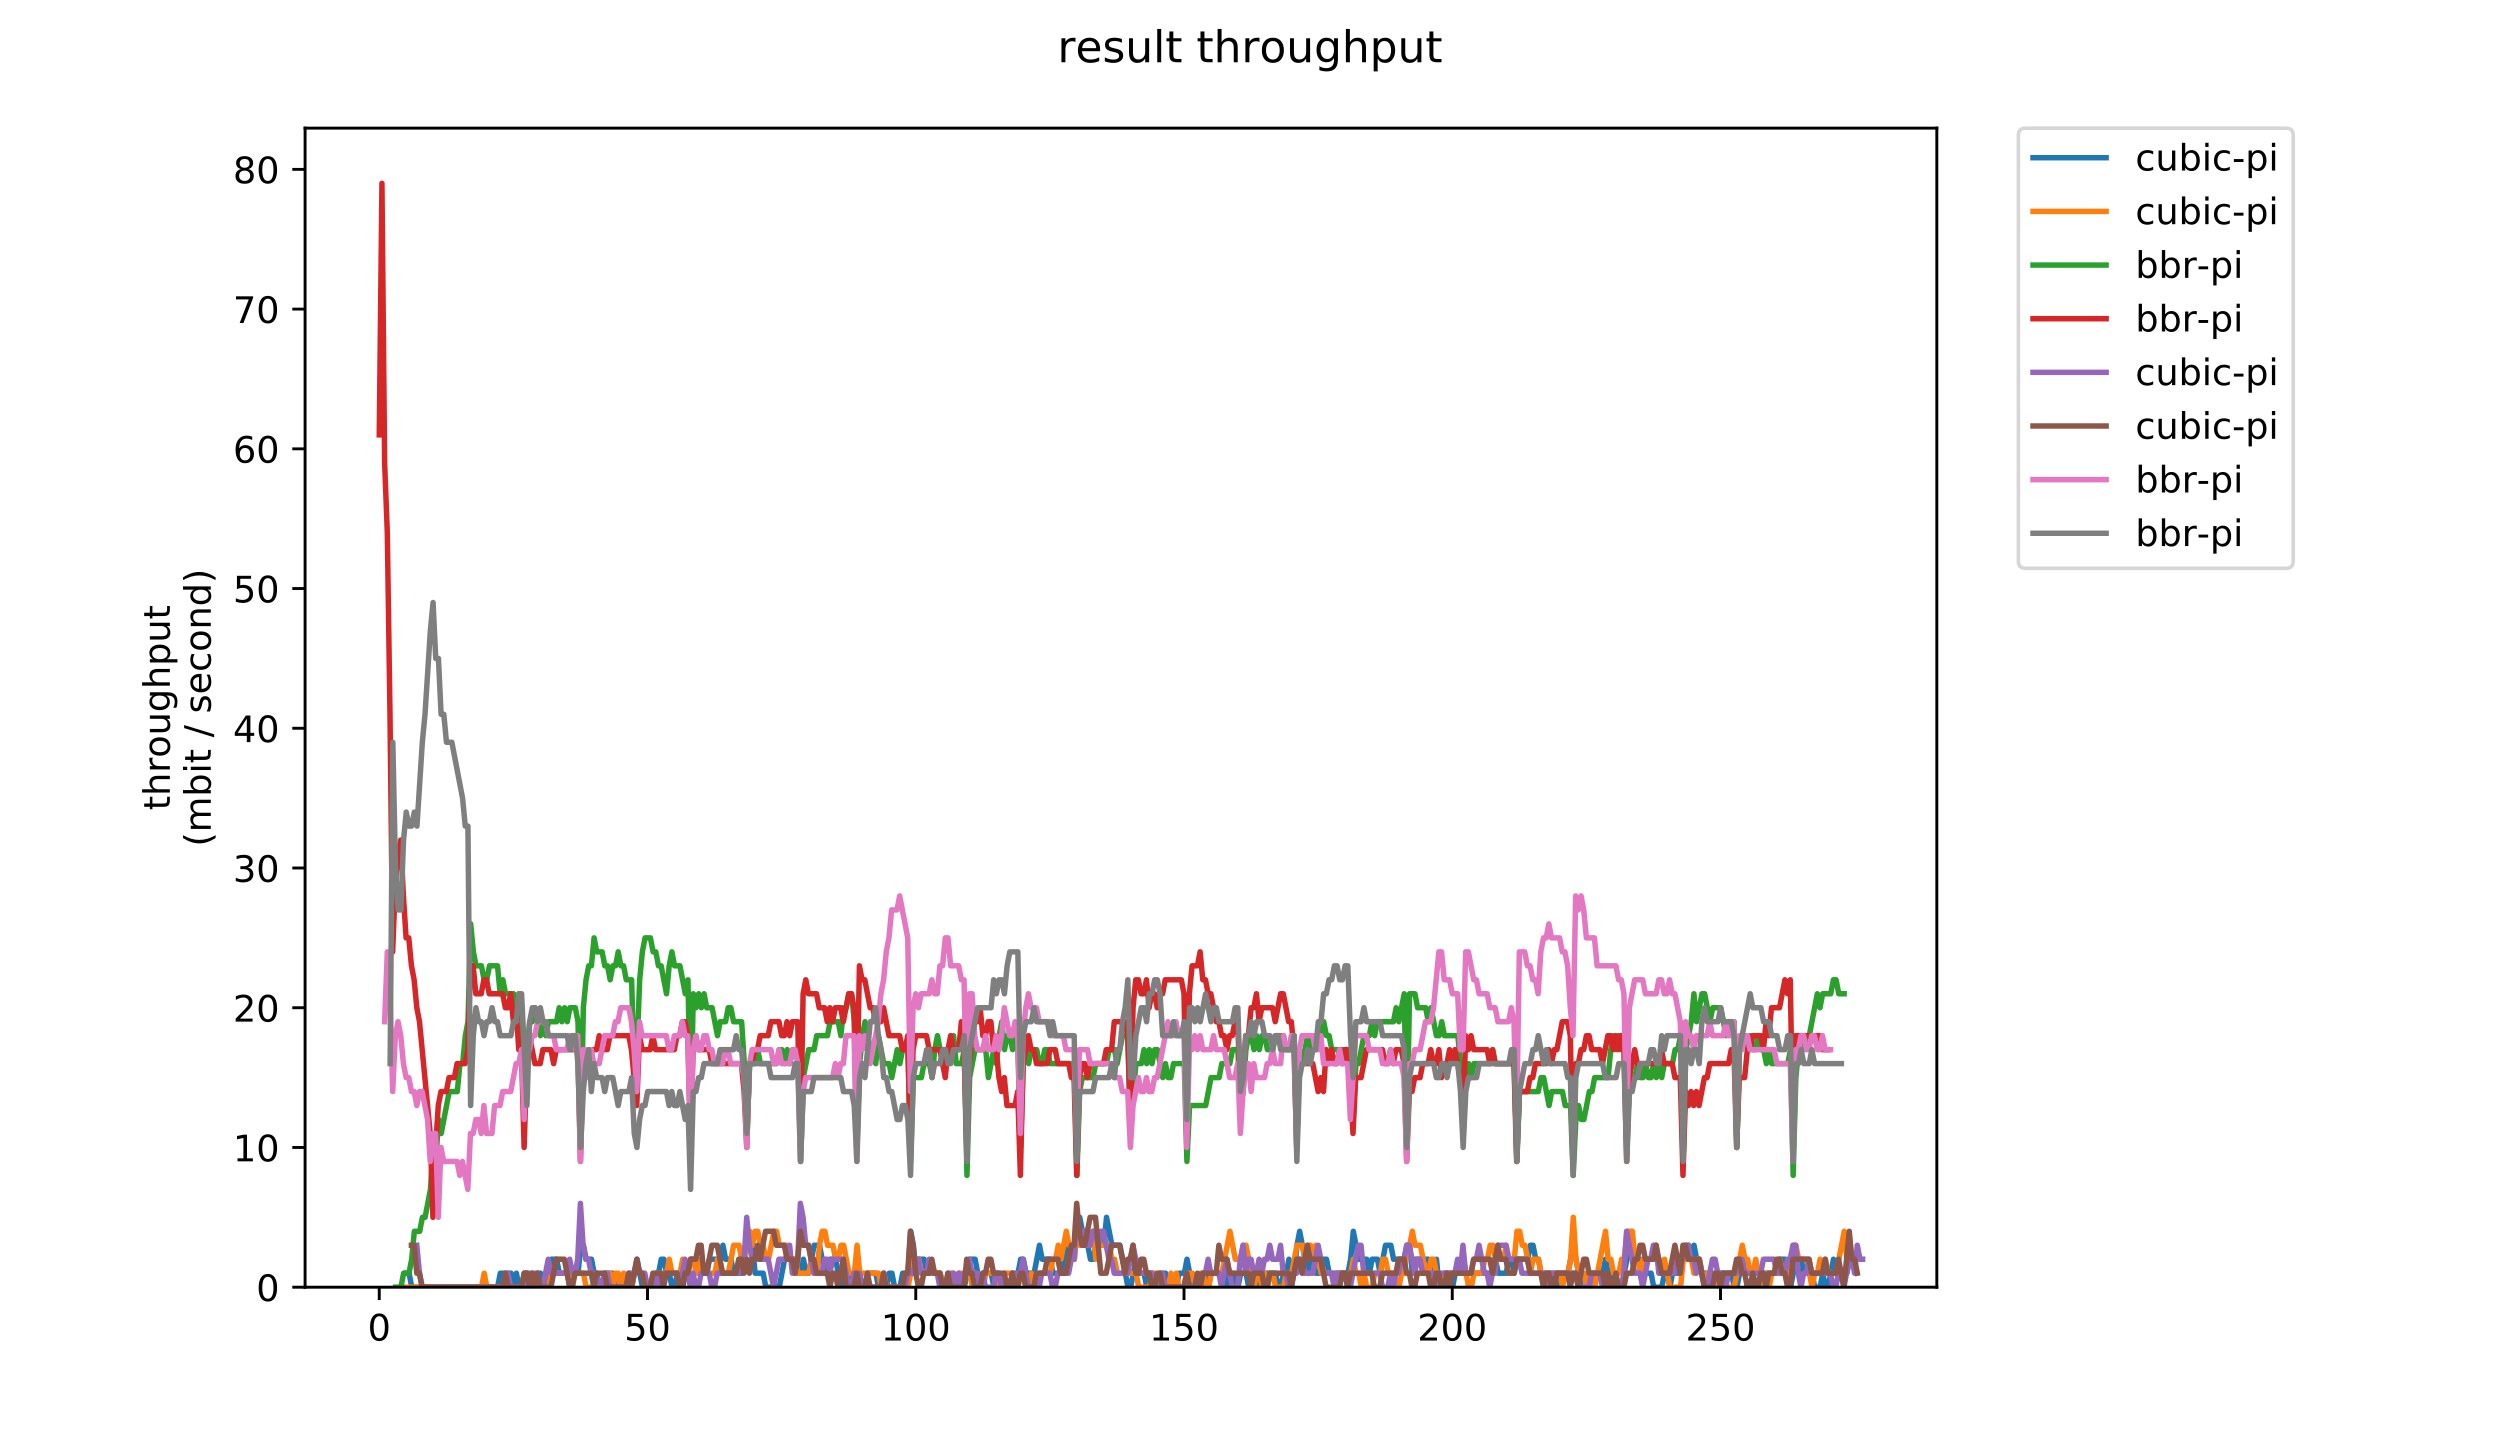 <?xml version="1.0" encoding="utf-8" standalone="no"?>
<!DOCTYPE svg PUBLIC "-//W3C//DTD SVG 1.1//EN"
  "http://www.w3.org/Graphics/SVG/1.1/DTD/svg11.dtd">
<!-- Created with matplotlib (https://matplotlib.org/) -->
<svg height="396pt" version="1.1" viewBox="0 0 684 396" width="684pt" xmlns="http://www.w3.org/2000/svg" xmlns:xlink="http://www.w3.org/1999/xlink">
 <defs>
  <style type="text/css">
*{stroke-linecap:butt;stroke-linejoin:round;}
  </style>
 </defs>
 <g id="figure_1">
  <g id="patch_1">
   <path d="M 0 396 
L 684 396 
L 684 0 
L 0 0 
z
" style="fill:#ffffff;"/>
  </g>
  <g id="axes_1">
   <g id="patch_2">
    <path d="M 83.472 352.174 
L 529.913 352.174 
L 529.913 35.062 
L 83.472 35.062 
z
" style="fill:#ffffff;"/>
   </g>
   <g id="matplotlib.axis_1">
    <g id="xtick_1">
     <g id="line2d_1">
      <defs>
       <path d="M 0 0 
L 0 3.5 
" id="m1e24b89cfe" style="stroke:#000000;stroke-width:0.8;"/>
      </defs>
      <g>
       <use style="stroke:#000000;stroke-width:0.8;" x="103.765" xlink:href="#m1e24b89cfe" y="352.174"/>
      </g>
     </g>
     <g id="text_1">
      <!-- 0 -->
      <defs>
       <path d="M 31.781 66.406 
Q 24.172 66.406 20.328 58.906 
Q 16.5 51.422 16.5 36.375 
Q 16.5 21.391 20.328 13.891 
Q 24.172 6.391 31.781 6.391 
Q 39.453 6.391 43.281 13.891 
Q 47.125 21.391 47.125 36.375 
Q 47.125 51.422 43.281 58.906 
Q 39.453 66.406 31.781 66.406 
z
M 31.781 74.219 
Q 44.047 74.219 50.516 64.516 
Q 56.984 54.828 56.984 36.375 
Q 56.984 17.969 50.516 8.266 
Q 44.047 -1.422 31.781 -1.422 
Q 19.531 -1.422 13.062 8.266 
Q 6.594 17.969 6.594 36.375 
Q 6.594 54.828 13.062 64.516 
Q 19.531 74.219 31.781 74.219 
z
" id="DejaVuSans-48"/>
      </defs>
      <g transform="translate(100.584 366.773)scale(0.1 -0.1)">
       <use xlink:href="#DejaVuSans-48"/>
      </g>
     </g>
    </g>
    <g id="xtick_2">
     <g id="line2d_2">
      <g>
       <use style="stroke:#000000;stroke-width:0.8;" x="177.158" xlink:href="#m1e24b89cfe" y="352.174"/>
      </g>
     </g>
     <g id="text_2">
      <!-- 50 -->
      <defs>
       <path d="M 10.797 72.906 
L 49.516 72.906 
L 49.516 64.594 
L 19.828 64.594 
L 19.828 46.734 
Q 21.969 47.469 24.109 47.828 
Q 26.266 48.188 28.422 48.188 
Q 40.625 48.188 47.75 41.5 
Q 54.891 34.812 54.891 23.391 
Q 54.891 11.625 47.562 5.094 
Q 40.234 -1.422 26.906 -1.422 
Q 22.312 -1.422 17.547 -0.641 
Q 12.797 0.141 7.719 1.703 
L 7.719 11.625 
Q 12.109 9.234 16.797 8.062 
Q 21.484 6.891 26.703 6.891 
Q 35.156 6.891 40.078 11.328 
Q 45.016 15.766 45.016 23.391 
Q 45.016 31 40.078 35.438 
Q 35.156 39.891 26.703 39.891 
Q 22.75 39.891 18.812 39.016 
Q 14.891 38.141 10.797 36.281 
z
" id="DejaVuSans-53"/>
      </defs>
      <g transform="translate(170.796 366.773)scale(0.1 -0.1)">
       <use xlink:href="#DejaVuSans-53"/>
       <use x="63.623" xlink:href="#DejaVuSans-48"/>
      </g>
     </g>
    </g>
    <g id="xtick_3">
     <g id="line2d_3">
      <g>
       <use style="stroke:#000000;stroke-width:0.8;" x="250.552" xlink:href="#m1e24b89cfe" y="352.174"/>
      </g>
     </g>
     <g id="text_3">
      <!-- 100 -->
      <defs>
       <path d="M 12.406 8.297 
L 28.516 8.297 
L 28.516 63.922 
L 10.984 60.406 
L 10.984 69.391 
L 28.422 72.906 
L 38.281 72.906 
L 38.281 8.297 
L 54.391 8.297 
L 54.391 0 
L 12.406 0 
z
" id="DejaVuSans-49"/>
      </defs>
      <g transform="translate(241.008 366.773)scale(0.1 -0.1)">
       <use xlink:href="#DejaVuSans-49"/>
       <use x="63.623" xlink:href="#DejaVuSans-48"/>
       <use x="127.246" xlink:href="#DejaVuSans-48"/>
      </g>
     </g>
    </g>
    <g id="xtick_4">
     <g id="line2d_4">
      <g>
       <use style="stroke:#000000;stroke-width:0.8;" x="323.945" xlink:href="#m1e24b89cfe" y="352.174"/>
      </g>
     </g>
     <g id="text_4">
      <!-- 150 -->
      <g transform="translate(314.401 366.773)scale(0.1 -0.1)">
       <use xlink:href="#DejaVuSans-49"/>
       <use x="63.623" xlink:href="#DejaVuSans-53"/>
       <use x="127.246" xlink:href="#DejaVuSans-48"/>
      </g>
     </g>
    </g>
    <g id="xtick_5">
     <g id="line2d_5">
      <g>
       <use style="stroke:#000000;stroke-width:0.8;" x="397.339" xlink:href="#m1e24b89cfe" y="352.174"/>
      </g>
     </g>
     <g id="text_5">
      <!-- 200 -->
      <defs>
       <path d="M 19.188 8.297 
L 53.609 8.297 
L 53.609 0 
L 7.328 0 
L 7.328 8.297 
Q 12.938 14.109 22.625 23.891 
Q 32.328 33.688 34.812 36.531 
Q 39.547 41.844 41.422 45.531 
Q 43.312 49.219 43.312 52.781 
Q 43.312 58.594 39.234 62.25 
Q 35.156 65.922 28.609 65.922 
Q 23.969 65.922 18.812 64.312 
Q 13.672 62.703 7.812 59.422 
L 7.812 69.391 
Q 13.766 71.781 18.938 73 
Q 24.125 74.219 28.422 74.219 
Q 39.75 74.219 46.484 68.547 
Q 53.219 62.891 53.219 53.422 
Q 53.219 48.922 51.531 44.891 
Q 49.859 40.875 45.406 35.406 
Q 44.188 33.984 37.641 27.219 
Q 31.109 20.453 19.188 8.297 
z
" id="DejaVuSans-50"/>
      </defs>
      <g transform="translate(387.795 366.773)scale(0.1 -0.1)">
       <use xlink:href="#DejaVuSans-50"/>
       <use x="63.623" xlink:href="#DejaVuSans-48"/>
       <use x="127.246" xlink:href="#DejaVuSans-48"/>
      </g>
     </g>
    </g>
    <g id="xtick_6">
     <g id="line2d_6">
      <g>
       <use style="stroke:#000000;stroke-width:0.8;" x="470.732" xlink:href="#m1e24b89cfe" y="352.174"/>
      </g>
     </g>
     <g id="text_6">
      <!-- 250 -->
      <g transform="translate(461.188 366.773)scale(0.1 -0.1)">
       <use xlink:href="#DejaVuSans-50"/>
       <use x="63.623" xlink:href="#DejaVuSans-53"/>
       <use x="127.246" xlink:href="#DejaVuSans-48"/>
      </g>
     </g>
    </g>
   </g>
   <g id="matplotlib.axis_2">
    <g id="ytick_1">
     <g id="line2d_7">
      <defs>
       <path d="M 0 0 
L -3.5 0 
" id="mba63745dee" style="stroke:#000000;stroke-width:0.8;"/>
      </defs>
      <g>
       <use style="stroke:#000000;stroke-width:0.8;" x="83.472" xlink:href="#mba63745dee" y="352.174"/>
      </g>
     </g>
     <g id="text_7">
      <!-- 0 -->
      <g transform="translate(70.11 355.973)scale(0.1 -0.1)">
       <use xlink:href="#DejaVuSans-48"/>
      </g>
     </g>
    </g>
    <g id="ytick_2">
     <g id="line2d_8">
      <g>
       <use style="stroke:#000000;stroke-width:0.8;" x="83.472" xlink:href="#mba63745dee" y="313.945"/>
      </g>
     </g>
     <g id="text_8">
      <!-- 10 -->
      <g transform="translate(63.747 317.744)scale(0.1 -0.1)">
       <use xlink:href="#DejaVuSans-49"/>
       <use x="63.623" xlink:href="#DejaVuSans-48"/>
      </g>
     </g>
    </g>
    <g id="ytick_3">
     <g id="line2d_9">
      <g>
       <use style="stroke:#000000;stroke-width:0.8;" x="83.472" xlink:href="#mba63745dee" y="275.716"/>
      </g>
     </g>
     <g id="text_9">
      <!-- 20 -->
      <g transform="translate(63.747 279.515)scale(0.1 -0.1)">
       <use xlink:href="#DejaVuSans-50"/>
       <use x="63.623" xlink:href="#DejaVuSans-48"/>
      </g>
     </g>
    </g>
    <g id="ytick_4">
     <g id="line2d_10">
      <g>
       <use style="stroke:#000000;stroke-width:0.8;" x="83.472" xlink:href="#mba63745dee" y="237.486"/>
      </g>
     </g>
     <g id="text_10">
      <!-- 30 -->
      <defs>
       <path d="M 40.578 39.312 
Q 47.656 37.797 51.625 33 
Q 55.609 28.219 55.609 21.188 
Q 55.609 10.406 48.188 4.484 
Q 40.766 -1.422 27.094 -1.422 
Q 22.516 -1.422 17.656 -0.516 
Q 12.797 0.391 7.625 2.203 
L 7.625 11.719 
Q 11.719 9.328 16.594 8.109 
Q 21.484 6.891 26.812 6.891 
Q 36.078 6.891 40.938 10.547 
Q 45.797 14.203 45.797 21.188 
Q 45.797 27.641 41.281 31.266 
Q 36.766 34.906 28.719 34.906 
L 20.219 34.906 
L 20.219 43.016 
L 29.109 43.016 
Q 36.375 43.016 40.234 45.922 
Q 44.094 48.828 44.094 54.297 
Q 44.094 59.906 40.109 62.906 
Q 36.141 65.922 28.719 65.922 
Q 24.656 65.922 20.016 65.031 
Q 15.375 64.156 9.812 62.312 
L 9.812 71.094 
Q 15.438 72.656 20.344 73.438 
Q 25.25 74.219 29.594 74.219 
Q 40.828 74.219 47.359 69.109 
Q 53.906 64.016 53.906 55.328 
Q 53.906 49.266 50.438 45.094 
Q 46.969 40.922 40.578 39.312 
z
" id="DejaVuSans-51"/>
      </defs>
      <g transform="translate(63.747 241.286)scale(0.1 -0.1)">
       <use xlink:href="#DejaVuSans-51"/>
       <use x="63.623" xlink:href="#DejaVuSans-48"/>
      </g>
     </g>
    </g>
    <g id="ytick_5">
     <g id="line2d_11">
      <g>
       <use style="stroke:#000000;stroke-width:0.8;" x="83.472" xlink:href="#mba63745dee" y="199.257"/>
      </g>
     </g>
     <g id="text_11">
      <!-- 40 -->
      <defs>
       <path d="M 37.797 64.312 
L 12.891 25.391 
L 37.797 25.391 
z
M 35.203 72.906 
L 47.609 72.906 
L 47.609 25.391 
L 58.016 25.391 
L 58.016 17.188 
L 47.609 17.188 
L 47.609 0 
L 37.797 0 
L 37.797 17.188 
L 4.891 17.188 
L 4.891 26.703 
z
" id="DejaVuSans-52"/>
      </defs>
      <g transform="translate(63.747 203.056)scale(0.1 -0.1)">
       <use xlink:href="#DejaVuSans-52"/>
       <use x="63.623" xlink:href="#DejaVuSans-48"/>
      </g>
     </g>
    </g>
    <g id="ytick_6">
     <g id="line2d_12">
      <g>
       <use style="stroke:#000000;stroke-width:0.8;" x="83.472" xlink:href="#mba63745dee" y="161.028"/>
      </g>
     </g>
     <g id="text_12">
      <!-- 50 -->
      <g transform="translate(63.747 164.827)scale(0.1 -0.1)">
       <use xlink:href="#DejaVuSans-53"/>
       <use x="63.623" xlink:href="#DejaVuSans-48"/>
      </g>
     </g>
    </g>
    <g id="ytick_7">
     <g id="line2d_13">
      <g>
       <use style="stroke:#000000;stroke-width:0.8;" x="83.472" xlink:href="#mba63745dee" y="122.799"/>
      </g>
     </g>
     <g id="text_13">
      <!-- 60 -->
      <defs>
       <path d="M 33.016 40.375 
Q 26.375 40.375 22.484 35.828 
Q 18.609 31.297 18.609 23.391 
Q 18.609 15.531 22.484 10.953 
Q 26.375 6.391 33.016 6.391 
Q 39.656 6.391 43.531 10.953 
Q 47.406 15.531 47.406 23.391 
Q 47.406 31.297 43.531 35.828 
Q 39.656 40.375 33.016 40.375 
z
M 52.594 71.297 
L 52.594 62.312 
Q 48.875 64.062 45.094 64.984 
Q 41.312 65.922 37.594 65.922 
Q 27.828 65.922 22.672 59.328 
Q 17.531 52.734 16.797 39.406 
Q 19.672 43.656 24.016 45.922 
Q 28.375 48.188 33.594 48.188 
Q 44.578 48.188 50.953 41.516 
Q 57.328 34.859 57.328 23.391 
Q 57.328 12.156 50.688 5.359 
Q 44.047 -1.422 33.016 -1.422 
Q 20.359 -1.422 13.672 8.266 
Q 6.984 17.969 6.984 36.375 
Q 6.984 53.656 15.188 63.938 
Q 23.391 74.219 37.203 74.219 
Q 40.922 74.219 44.703 73.484 
Q 48.484 72.75 52.594 71.297 
z
" id="DejaVuSans-54"/>
      </defs>
      <g transform="translate(63.747 126.598)scale(0.1 -0.1)">
       <use xlink:href="#DejaVuSans-54"/>
       <use x="63.623" xlink:href="#DejaVuSans-48"/>
      </g>
     </g>
    </g>
    <g id="ytick_8">
     <g id="line2d_14">
      <g>
       <use style="stroke:#000000;stroke-width:0.8;" x="83.472" xlink:href="#mba63745dee" y="84.569"/>
      </g>
     </g>
     <g id="text_14">
      <!-- 70 -->
      <defs>
       <path d="M 8.203 72.906 
L 55.078 72.906 
L 55.078 68.703 
L 28.609 0 
L 18.312 0 
L 43.219 64.594 
L 8.203 64.594 
z
" id="DejaVuSans-55"/>
      </defs>
      <g transform="translate(63.747 88.369)scale(0.1 -0.1)">
       <use xlink:href="#DejaVuSans-55"/>
       <use x="63.623" xlink:href="#DejaVuSans-48"/>
      </g>
     </g>
    </g>
    <g id="ytick_9">
     <g id="line2d_15">
      <g>
       <use style="stroke:#000000;stroke-width:0.8;" x="83.472" xlink:href="#mba63745dee" y="46.34"/>
      </g>
     </g>
     <g id="text_15">
      <!-- 80 -->
      <defs>
       <path d="M 31.781 34.625 
Q 24.75 34.625 20.719 30.859 
Q 16.703 27.094 16.703 20.516 
Q 16.703 13.922 20.719 10.156 
Q 24.75 6.391 31.781 6.391 
Q 38.812 6.391 42.859 10.172 
Q 46.922 13.969 46.922 20.516 
Q 46.922 27.094 42.891 30.859 
Q 38.875 34.625 31.781 34.625 
z
M 21.922 38.812 
Q 15.578 40.375 12.031 44.719 
Q 8.5 49.078 8.5 55.328 
Q 8.5 64.062 14.719 69.141 
Q 20.953 74.219 31.781 74.219 
Q 42.672 74.219 48.875 69.141 
Q 55.078 64.062 55.078 55.328 
Q 55.078 49.078 51.531 44.719 
Q 48 40.375 41.703 38.812 
Q 48.828 37.156 52.797 32.312 
Q 56.781 27.484 56.781 20.516 
Q 56.781 9.906 50.312 4.234 
Q 43.844 -1.422 31.781 -1.422 
Q 19.734 -1.422 13.25 4.234 
Q 6.781 9.906 6.781 20.516 
Q 6.781 27.484 10.781 32.312 
Q 14.797 37.156 21.922 38.812 
z
M 18.312 54.391 
Q 18.312 48.734 21.844 45.562 
Q 25.391 42.391 31.781 42.391 
Q 38.141 42.391 41.719 45.562 
Q 45.312 48.734 45.312 54.391 
Q 45.312 60.062 41.719 63.234 
Q 38.141 66.406 31.781 66.406 
Q 25.391 66.406 21.844 63.234 
Q 18.312 60.062 18.312 54.391 
z
" id="DejaVuSans-56"/>
      </defs>
      <g transform="translate(63.747 50.139)scale(0.1 -0.1)">
       <use xlink:href="#DejaVuSans-56"/>
       <use x="63.623" xlink:href="#DejaVuSans-48"/>
      </g>
     </g>
    </g>
    <g id="text_16">
     <!-- throughput -->
     <defs>
      <path d="M 18.312 70.219 
L 18.312 54.688 
L 36.812 54.688 
L 36.812 47.703 
L 18.312 47.703 
L 18.312 18.016 
Q 18.312 11.328 20.141 9.422 
Q 21.969 7.516 27.594 7.516 
L 36.812 7.516 
L 36.812 0 
L 27.594 0 
Q 17.188 0 13.234 3.875 
Q 9.281 7.766 9.281 18.016 
L 9.281 47.703 
L 2.688 47.703 
L 2.688 54.688 
L 9.281 54.688 
L 9.281 70.219 
z
" id="DejaVuSans-116"/>
      <path d="M 54.891 33.016 
L 54.891 0 
L 45.906 0 
L 45.906 32.719 
Q 45.906 40.484 42.875 44.328 
Q 39.844 48.188 33.797 48.188 
Q 26.516 48.188 22.312 43.547 
Q 18.109 38.922 18.109 30.906 
L 18.109 0 
L 9.078 0 
L 9.078 75.984 
L 18.109 75.984 
L 18.109 46.188 
Q 21.344 51.125 25.703 53.562 
Q 30.078 56 35.797 56 
Q 45.219 56 50.047 50.172 
Q 54.891 44.344 54.891 33.016 
z
" id="DejaVuSans-104"/>
      <path d="M 41.109 46.297 
Q 39.594 47.172 37.812 47.578 
Q 36.031 48 33.891 48 
Q 26.266 48 22.188 43.047 
Q 18.109 38.094 18.109 28.812 
L 18.109 0 
L 9.078 0 
L 9.078 54.688 
L 18.109 54.688 
L 18.109 46.188 
Q 20.953 51.172 25.484 53.578 
Q 30.031 56 36.531 56 
Q 37.453 56 38.578 55.875 
Q 39.703 55.766 41.062 55.516 
z
" id="DejaVuSans-114"/>
      <path d="M 30.609 48.391 
Q 23.391 48.391 19.188 42.75 
Q 14.984 37.109 14.984 27.297 
Q 14.984 17.484 19.156 11.844 
Q 23.344 6.203 30.609 6.203 
Q 37.797 6.203 41.984 11.859 
Q 46.188 17.531 46.188 27.297 
Q 46.188 37.016 41.984 42.703 
Q 37.797 48.391 30.609 48.391 
z
M 30.609 56 
Q 42.328 56 49.016 48.375 
Q 55.719 40.766 55.719 27.297 
Q 55.719 13.875 49.016 6.219 
Q 42.328 -1.422 30.609 -1.422 
Q 18.844 -1.422 12.172 6.219 
Q 5.516 13.875 5.516 27.297 
Q 5.516 40.766 12.172 48.375 
Q 18.844 56 30.609 56 
z
" id="DejaVuSans-111"/>
      <path d="M 8.5 21.578 
L 8.5 54.688 
L 17.484 54.688 
L 17.484 21.922 
Q 17.484 14.156 20.5 10.266 
Q 23.531 6.391 29.594 6.391 
Q 36.859 6.391 41.078 11.031 
Q 45.312 15.672 45.312 23.688 
L 45.312 54.688 
L 54.297 54.688 
L 54.297 0 
L 45.312 0 
L 45.312 8.406 
Q 42.047 3.422 37.719 1 
Q 33.406 -1.422 27.688 -1.422 
Q 18.266 -1.422 13.375 4.438 
Q 8.5 10.297 8.5 21.578 
z
M 31.109 56 
z
" id="DejaVuSans-117"/>
      <path d="M 45.406 27.984 
Q 45.406 37.75 41.375 43.109 
Q 37.359 48.484 30.078 48.484 
Q 22.859 48.484 18.828 43.109 
Q 14.797 37.75 14.797 27.984 
Q 14.797 18.266 18.828 12.891 
Q 22.859 7.516 30.078 7.516 
Q 37.359 7.516 41.375 12.891 
Q 45.406 18.266 45.406 27.984 
z
M 54.391 6.781 
Q 54.391 -7.172 48.188 -13.984 
Q 42 -20.797 29.203 -20.797 
Q 24.469 -20.797 20.266 -20.094 
Q 16.062 -19.391 12.109 -17.922 
L 12.109 -9.188 
Q 16.062 -11.328 19.922 -12.344 
Q 23.781 -13.375 27.781 -13.375 
Q 36.625 -13.375 41.016 -8.766 
Q 45.406 -4.156 45.406 5.172 
L 45.406 9.625 
Q 42.625 4.781 38.281 2.391 
Q 33.938 0 27.875 0 
Q 17.828 0 11.672 7.656 
Q 5.516 15.328 5.516 27.984 
Q 5.516 40.672 11.672 48.328 
Q 17.828 56 27.875 56 
Q 33.938 56 38.281 53.609 
Q 42.625 51.219 45.406 46.391 
L 45.406 54.688 
L 54.391 54.688 
z
" id="DejaVuSans-103"/>
      <path d="M 18.109 8.203 
L 18.109 -20.797 
L 9.078 -20.797 
L 9.078 54.688 
L 18.109 54.688 
L 18.109 46.391 
Q 20.953 51.266 25.266 53.625 
Q 29.594 56 35.594 56 
Q 45.562 56 51.781 48.094 
Q 58.016 40.188 58.016 27.297 
Q 58.016 14.406 51.781 6.484 
Q 45.562 -1.422 35.594 -1.422 
Q 29.594 -1.422 25.266 0.953 
Q 20.953 3.328 18.109 8.203 
z
M 48.688 27.297 
Q 48.688 37.203 44.609 42.844 
Q 40.531 48.484 33.406 48.484 
Q 26.266 48.484 22.188 42.844 
Q 18.109 37.203 18.109 27.297 
Q 18.109 17.391 22.188 11.75 
Q 26.266 6.109 33.406 6.109 
Q 40.531 6.109 44.609 11.75 
Q 48.688 17.391 48.688 27.297 
z
" id="DejaVuSans-112"/>
     </defs>
     <g transform="translate(46.47 221.675)rotate(-90)scale(0.1 -0.1)">
      <use xlink:href="#DejaVuSans-116"/>
      <use x="39.209" xlink:href="#DejaVuSans-104"/>
      <use x="102.588" xlink:href="#DejaVuSans-114"/>
      <use x="143.67" xlink:href="#DejaVuSans-111"/>
      <use x="204.852" xlink:href="#DejaVuSans-117"/>
      <use x="268.23" xlink:href="#DejaVuSans-103"/>
      <use x="331.707" xlink:href="#DejaVuSans-104"/>
      <use x="395.086" xlink:href="#DejaVuSans-112"/>
      <use x="458.562" xlink:href="#DejaVuSans-117"/>
      <use x="521.941" xlink:href="#DejaVuSans-116"/>
     </g>
     <!-- (mbit / second) -->
     <defs>
      <path d="M 31 75.875 
Q 24.469 64.656 21.281 53.656 
Q 18.109 42.672 18.109 31.391 
Q 18.109 20.125 21.312 9.062 
Q 24.516 -2 31 -13.188 
L 23.188 -13.188 
Q 15.875 -1.703 12.234 9.375 
Q 8.594 20.453 8.594 31.391 
Q 8.594 42.281 12.203 53.312 
Q 15.828 64.359 23.188 75.875 
z
" id="DejaVuSans-40"/>
      <path d="M 52 44.188 
Q 55.375 50.25 60.062 53.125 
Q 64.75 56 71.094 56 
Q 79.641 56 84.281 50.016 
Q 88.922 44.047 88.922 33.016 
L 88.922 0 
L 79.891 0 
L 79.891 32.719 
Q 79.891 40.578 77.094 44.375 
Q 74.312 48.188 68.609 48.188 
Q 61.625 48.188 57.562 43.547 
Q 53.516 38.922 53.516 30.906 
L 53.516 0 
L 44.484 0 
L 44.484 32.719 
Q 44.484 40.625 41.703 44.406 
Q 38.922 48.188 33.109 48.188 
Q 26.219 48.188 22.156 43.531 
Q 18.109 38.875 18.109 30.906 
L 18.109 0 
L 9.078 0 
L 9.078 54.688 
L 18.109 54.688 
L 18.109 46.188 
Q 21.188 51.219 25.484 53.609 
Q 29.781 56 35.688 56 
Q 41.656 56 45.828 52.969 
Q 50 49.953 52 44.188 
z
" id="DejaVuSans-109"/>
      <path d="M 48.688 27.297 
Q 48.688 37.203 44.609 42.844 
Q 40.531 48.484 33.406 48.484 
Q 26.266 48.484 22.188 42.844 
Q 18.109 37.203 18.109 27.297 
Q 18.109 17.391 22.188 11.75 
Q 26.266 6.109 33.406 6.109 
Q 40.531 6.109 44.609 11.75 
Q 48.688 17.391 48.688 27.297 
z
M 18.109 46.391 
Q 20.953 51.266 25.266 53.625 
Q 29.594 56 35.594 56 
Q 45.562 56 51.781 48.094 
Q 58.016 40.188 58.016 27.297 
Q 58.016 14.406 51.781 6.484 
Q 45.562 -1.422 35.594 -1.422 
Q 29.594 -1.422 25.266 0.953 
Q 20.953 3.328 18.109 8.203 
L 18.109 0 
L 9.078 0 
L 9.078 75.984 
L 18.109 75.984 
z
" id="DejaVuSans-98"/>
      <path d="M 9.422 54.688 
L 18.406 54.688 
L 18.406 0 
L 9.422 0 
z
M 9.422 75.984 
L 18.406 75.984 
L 18.406 64.594 
L 9.422 64.594 
z
" id="DejaVuSans-105"/>
      <path id="DejaVuSans-32"/>
      <path d="M 25.391 72.906 
L 33.688 72.906 
L 8.297 -9.281 
L 0 -9.281 
z
" id="DejaVuSans-47"/>
      <path d="M 44.281 53.078 
L 44.281 44.578 
Q 40.484 46.531 36.375 47.5 
Q 32.281 48.484 27.875 48.484 
Q 21.188 48.484 17.844 46.438 
Q 14.5 44.391 14.5 40.281 
Q 14.5 37.156 16.891 35.375 
Q 19.281 33.594 26.516 31.984 
L 29.594 31.297 
Q 39.156 29.25 43.188 25.516 
Q 47.219 21.781 47.219 15.094 
Q 47.219 7.469 41.188 3.016 
Q 35.156 -1.422 24.609 -1.422 
Q 20.219 -1.422 15.453 -0.562 
Q 10.688 0.297 5.422 2 
L 5.422 11.281 
Q 10.406 8.688 15.234 7.391 
Q 20.062 6.109 24.812 6.109 
Q 31.156 6.109 34.562 8.281 
Q 37.984 10.453 37.984 14.406 
Q 37.984 18.062 35.516 20.016 
Q 33.062 21.969 24.703 23.781 
L 21.578 24.516 
Q 13.234 26.266 9.516 29.906 
Q 5.812 33.547 5.812 39.891 
Q 5.812 47.609 11.281 51.797 
Q 16.75 56 26.812 56 
Q 31.781 56 36.172 55.266 
Q 40.578 54.547 44.281 53.078 
z
" id="DejaVuSans-115"/>
      <path d="M 56.203 29.594 
L 56.203 25.203 
L 14.891 25.203 
Q 15.484 15.922 20.484 11.062 
Q 25.484 6.203 34.422 6.203 
Q 39.594 6.203 44.453 7.469 
Q 49.312 8.734 54.109 11.281 
L 54.109 2.781 
Q 49.266 0.734 44.188 -0.344 
Q 39.109 -1.422 33.891 -1.422 
Q 20.797 -1.422 13.156 6.188 
Q 5.516 13.812 5.516 26.812 
Q 5.516 40.234 12.766 48.109 
Q 20.016 56 32.328 56 
Q 43.359 56 49.781 48.891 
Q 56.203 41.797 56.203 29.594 
z
M 47.219 32.234 
Q 47.125 39.594 43.094 43.984 
Q 39.062 48.391 32.422 48.391 
Q 24.906 48.391 20.391 44.141 
Q 15.875 39.891 15.188 32.172 
z
" id="DejaVuSans-101"/>
      <path d="M 48.781 52.594 
L 48.781 44.188 
Q 44.969 46.297 41.141 47.344 
Q 37.312 48.391 33.406 48.391 
Q 24.656 48.391 19.812 42.844 
Q 14.984 37.312 14.984 27.297 
Q 14.984 17.281 19.812 11.734 
Q 24.656 6.203 33.406 6.203 
Q 37.312 6.203 41.141 7.25 
Q 44.969 8.297 48.781 10.406 
L 48.781 2.094 
Q 45.016 0.344 40.984 -0.531 
Q 36.969 -1.422 32.422 -1.422 
Q 20.062 -1.422 12.781 6.344 
Q 5.516 14.109 5.516 27.297 
Q 5.516 40.672 12.859 48.328 
Q 20.219 56 33.016 56 
Q 37.156 56 41.109 55.141 
Q 45.062 54.297 48.781 52.594 
z
" id="DejaVuSans-99"/>
      <path d="M 54.891 33.016 
L 54.891 0 
L 45.906 0 
L 45.906 32.719 
Q 45.906 40.484 42.875 44.328 
Q 39.844 48.188 33.797 48.188 
Q 26.516 48.188 22.312 43.547 
Q 18.109 38.922 18.109 30.906 
L 18.109 0 
L 9.078 0 
L 9.078 54.688 
L 18.109 54.688 
L 18.109 46.188 
Q 21.344 51.125 25.703 53.562 
Q 30.078 56 35.797 56 
Q 45.219 56 50.047 50.172 
Q 54.891 44.344 54.891 33.016 
z
" id="DejaVuSans-110"/>
      <path d="M 45.406 46.391 
L 45.406 75.984 
L 54.391 75.984 
L 54.391 0 
L 45.406 0 
L 45.406 8.203 
Q 42.578 3.328 38.25 0.953 
Q 33.938 -1.422 27.875 -1.422 
Q 17.969 -1.422 11.734 6.484 
Q 5.516 14.406 5.516 27.297 
Q 5.516 40.188 11.734 48.094 
Q 17.969 56 27.875 56 
Q 33.938 56 38.25 53.625 
Q 42.578 51.266 45.406 46.391 
z
M 14.797 27.297 
Q 14.797 17.391 18.875 11.75 
Q 22.953 6.109 30.078 6.109 
Q 37.203 6.109 41.297 11.75 
Q 45.406 17.391 45.406 27.297 
Q 45.406 37.203 41.297 42.844 
Q 37.203 48.484 30.078 48.484 
Q 22.953 48.484 18.875 42.844 
Q 14.797 37.203 14.797 27.297 
z
" id="DejaVuSans-100"/>
      <path d="M 8.016 75.875 
L 15.828 75.875 
Q 23.141 64.359 26.781 53.312 
Q 30.422 42.281 30.422 31.391 
Q 30.422 20.453 26.781 9.375 
Q 23.141 -1.703 15.828 -13.188 
L 8.016 -13.188 
Q 14.5 -2 17.703 9.062 
Q 20.906 20.125 20.906 31.391 
Q 20.906 42.672 17.703 53.656 
Q 14.5 64.656 8.016 75.875 
z
" id="DejaVuSans-41"/>
     </defs>
     <g transform="translate(57.668 231.609)rotate(-90)scale(0.1 -0.1)">
      <use xlink:href="#DejaVuSans-40"/>
      <use x="39.014" xlink:href="#DejaVuSans-109"/>
      <use x="136.426" xlink:href="#DejaVuSans-98"/>
      <use x="199.902" xlink:href="#DejaVuSans-105"/>
      <use x="227.686" xlink:href="#DejaVuSans-116"/>
      <use x="266.895" xlink:href="#DejaVuSans-32"/>
      <use x="298.682" xlink:href="#DejaVuSans-47"/>
      <use x="332.373" xlink:href="#DejaVuSans-32"/>
      <use x="364.16" xlink:href="#DejaVuSans-115"/>
      <use x="416.26" xlink:href="#DejaVuSans-101"/>
      <use x="477.783" xlink:href="#DejaVuSans-99"/>
      <use x="532.764" xlink:href="#DejaVuSans-111"/>
      <use x="593.945" xlink:href="#DejaVuSans-110"/>
      <use x="657.324" xlink:href="#DejaVuSans-100"/>
      <use x="720.801" xlink:href="#DejaVuSans-41"/>
     </g>
    </g>
   </g>
   <g id="line2d_16">
    <path clip-path="url(#p711b5328ec)" d="M 111.19 348.351 
L 111.924 348.351 
L 112.657 352.174 
L 136.143 352.174 
L 136.877 348.351 
L 139.813 348.351 
L 140.547 352.174 
L 141.281 348.351 
L 142.015 352.174 
L 142.749 352.174 
L 143.483 348.351 
L 144.217 348.351 
L 144.951 352.174 
L 146.418 352.174 
L 147.152 348.351 
L 147.886 348.351 
L 148.62 352.174 
L 149.354 352.174 
L 150.822 344.528 
L 152.29 344.528 
L 153.024 348.351 
L 155.226 348.351 
L 155.96 352.174 
L 156.693 348.351 
L 158.161 348.351 
L 158.895 340.705 
L 159.629 340.705 
L 160.363 344.528 
L 161.831 344.528 
L 162.565 348.351 
L 163.299 348.351 
L 164.033 352.174 
L 164.767 352.174 
L 165.501 348.351 
L 167.702 348.351 
L 168.436 352.174 
L 172.84 352.174 
L 174.308 344.528 
L 175.776 352.174 
L 178.711 352.174 
L 179.445 348.351 
L 180.179 348.351 
L 180.913 344.528 
L 181.647 344.528 
L 182.381 348.351 
L 183.115 348.351 
L 183.849 352.174 
L 184.583 352.174 
L 185.317 348.351 
L 186.051 348.351 
L 186.785 352.174 
L 187.519 348.351 
L 188.253 348.351 
L 188.987 344.528 
L 190.454 344.528 
L 191.188 348.351 
L 193.39 348.351 
L 194.124 344.528 
L 197.06 344.528 
L 197.794 340.705 
L 198.528 344.528 
L 199.996 344.528 
L 200.729 348.351 
L 202.931 348.351 
L 203.665 344.528 
L 204.399 336.882 
L 205.133 340.705 
L 205.867 340.705 
L 206.601 348.351 
L 208.803 348.351 
L 209.537 352.174 
L 213.206 352.174 
L 214.674 344.528 
L 217.61 344.528 
L 218.344 348.351 
L 219.078 348.351 
L 219.812 344.528 
L 220.546 348.351 
L 221.28 348.351 
L 222.748 340.705 
L 224.215 340.705 
L 225.683 348.351 
L 226.417 348.351 
L 227.151 344.528 
L 228.619 344.528 
L 229.353 348.351 
L 230.087 348.351 
L 230.821 352.174 
L 231.555 352.174 
L 232.289 348.351 
L 233.023 352.174 
L 233.757 352.174 
L 234.49 348.351 
L 235.224 348.351 
L 235.958 352.174 
L 236.692 352.174 
L 237.426 348.351 
L 239.628 348.351 
L 240.362 352.174 
L 241.096 352.174 
L 241.83 348.351 
L 242.564 352.174 
L 243.298 348.351 
L 244.032 348.351 
L 244.766 352.174 
L 246.233 352.174 
L 246.967 348.351 
L 248.435 348.351 
L 249.169 336.882 
L 249.903 340.705 
L 250.637 348.351 
L 251.371 344.528 
L 252.839 344.528 
L 253.573 348.351 
L 257.242 348.351 
L 257.976 352.174 
L 263.848 352.174 
L 265.316 344.528 
L 266.784 344.528 
L 268.251 352.174 
L 268.985 348.351 
L 271.187 348.351 
L 271.921 352.174 
L 276.325 352.174 
L 277.059 348.351 
L 278.526 348.351 
L 279.26 344.528 
L 279.994 344.528 
L 280.728 348.351 
L 282.93 348.351 
L 284.398 340.705 
L 285.132 344.528 
L 287.334 344.528 
L 288.068 348.351 
L 290.269 348.351 
L 291.737 340.705 
L 292.471 344.528 
L 293.939 344.528 
L 294.673 333.06 
L 295.407 333.06 
L 296.141 336.882 
L 296.875 336.882 
L 298.343 344.528 
L 299.077 344.528 
L 299.811 340.705 
L 302.012 340.705 
L 302.746 333.06 
L 304.214 340.705 
L 306.416 340.705 
L 308.618 352.174 
L 309.352 352.174 
L 310.82 344.528 
L 311.553 348.351 
L 313.021 348.351 
L 313.755 352.174 
L 314.489 348.351 
L 315.223 348.351 
L 315.957 352.174 
L 316.691 352.174 
L 317.425 348.351 
L 318.893 348.351 
L 319.627 352.174 
L 321.829 352.174 
L 322.563 348.351 
L 324.03 348.351 
L 324.764 344.528 
L 326.232 352.174 
L 328.434 352.174 
L 329.168 348.351 
L 329.902 348.351 
L 330.636 352.174 
L 331.37 348.351 
L 335.039 348.351 
L 335.773 352.174 
L 336.507 348.351 
L 337.241 348.351 
L 337.975 352.174 
L 338.709 352.174 
L 339.443 348.351 
L 340.911 348.351 
L 341.645 352.174 
L 342.379 352.174 
L 343.113 348.351 
L 343.847 348.351 
L 344.581 352.174 
L 345.314 348.351 
L 348.984 348.351 
L 349.718 352.174 
L 350.452 352.174 
L 351.186 348.351 
L 351.92 348.351 
L 352.654 344.528 
L 353.388 348.351 
L 354.122 348.351 
L 354.856 340.705 
L 355.59 336.882 
L 357.791 348.351 
L 358.525 344.528 
L 359.259 344.528 
L 359.993 348.351 
L 361.461 348.351 
L 362.195 344.528 
L 362.929 344.528 
L 363.663 348.351 
L 368.8 348.351 
L 369.534 344.528 
L 370.268 336.882 
L 371.736 344.528 
L 373.938 344.528 
L 374.672 348.351 
L 375.406 344.528 
L 376.874 344.528 
L 377.608 348.351 
L 379.075 340.705 
L 380.543 340.705 
L 381.277 344.528 
L 384.213 344.528 
L 384.947 340.705 
L 385.681 340.705 
L 386.415 348.351 
L 387.149 344.528 
L 390.818 344.528 
L 391.552 348.351 
L 392.286 348.351 
L 393.02 344.528 
L 393.754 352.174 
L 394.488 352.174 
L 395.222 348.351 
L 396.69 348.351 
L 397.424 352.174 
L 398.158 348.351 
L 399.626 348.351 
L 400.359 344.528 
L 401.093 348.351 
L 408.433 348.351 
L 409.167 344.528 
L 409.901 348.351 
L 412.102 348.351 
L 412.836 344.528 
L 413.57 344.528 
L 414.304 348.351 
L 415.038 344.528 
L 417.974 344.528 
L 418.708 340.705 
L 419.442 340.705 
L 420.176 344.528 
L 420.91 344.528 
L 421.644 348.351 
L 424.579 348.351 
L 425.313 352.174 
L 426.047 348.351 
L 426.781 352.174 
L 427.515 348.351 
L 428.983 348.351 
L 430.451 340.705 
L 432.653 352.174 
L 435.588 352.174 
L 436.322 348.351 
L 438.524 348.351 
L 439.258 344.528 
L 439.992 348.351 
L 440.726 348.351 
L 441.46 352.174 
L 443.662 352.174 
L 445.863 340.705 
L 446.597 340.705 
L 447.331 344.528 
L 448.799 344.528 
L 449.533 348.351 
L 451.735 348.351 
L 452.469 352.174 
L 454.671 352.174 
L 455.405 348.351 
L 456.138 348.351 
L 456.872 352.174 
L 457.606 348.351 
L 459.808 348.351 
L 460.542 344.528 
L 461.276 344.528 
L 462.01 340.705 
L 462.744 344.528 
L 463.478 340.705 
L 464.212 344.528 
L 464.946 344.528 
L 465.68 348.351 
L 468.615 348.351 
L 469.349 352.174 
L 470.083 352.174 
L 470.817 348.351 
L 473.753 348.351 
L 474.487 352.174 
L 475.221 352.174 
L 476.689 344.528 
L 477.423 348.351 
L 479.624 348.351 
L 480.358 352.174 
L 481.092 352.174 
L 481.826 348.351 
L 486.23 348.351 
L 486.964 344.528 
L 488.432 344.528 
L 489.899 352.174 
L 491.367 344.528 
L 492.101 348.351 
L 492.835 344.528 
L 493.569 348.351 
L 495.771 348.351 
L 496.505 352.174 
L 497.973 352.174 
L 498.707 348.351 
L 499.441 352.174 
L 500.174 352.174 
L 501.642 344.528 
L 502.376 348.351 
L 505.312 348.351 
L 506.046 344.528 
L 506.78 344.528 
L 506.78 344.528 
" style="fill:none;stroke:#1f77b4;stroke-linecap:square;stroke-width:1.5;"/>
   </g>
   <g id="line2d_17">
    <path clip-path="url(#p711b5328ec)" d="M 109.722 352.174 
L 131.74 352.174 
L 132.474 348.351 
L 133.208 352.174 
L 137.611 352.174 
L 138.345 348.351 
L 139.079 352.174 
L 142.749 352.174 
L 143.483 348.351 
L 144.217 348.351 
L 144.951 352.174 
L 150.088 352.174 
L 150.822 348.351 
L 155.226 348.351 
L 155.96 352.174 
L 156.693 348.351 
L 159.629 348.351 
L 160.363 352.174 
L 166.235 352.174 
L 166.969 348.351 
L 167.702 352.174 
L 168.436 348.351 
L 169.17 348.351 
L 169.904 352.174 
L 170.638 348.351 
L 171.372 352.174 
L 172.84 352.174 
L 173.574 348.351 
L 175.776 348.351 
L 176.51 352.174 
L 179.445 352.174 
L 180.179 348.351 
L 182.381 348.351 
L 183.115 344.528 
L 183.849 348.351 
L 186.051 348.351 
L 186.785 344.528 
L 187.519 348.351 
L 188.253 348.351 
L 188.987 344.528 
L 189.72 344.528 
L 190.454 348.351 
L 191.188 344.528 
L 191.922 348.351 
L 195.592 348.351 
L 196.326 344.528 
L 197.06 348.351 
L 199.262 348.351 
L 200.729 340.705 
L 202.197 340.705 
L 202.931 344.528 
L 203.665 344.528 
L 204.399 336.882 
L 205.133 336.882 
L 205.867 340.705 
L 206.601 336.882 
L 207.335 336.882 
L 208.069 340.705 
L 208.803 340.705 
L 209.537 344.528 
L 210.271 344.528 
L 211.739 336.882 
L 212.472 336.882 
L 213.206 340.705 
L 215.408 340.705 
L 216.142 344.528 
L 217.61 344.528 
L 218.344 348.351 
L 221.28 348.351 
L 222.014 344.528 
L 222.748 348.351 
L 223.481 348.351 
L 224.215 340.705 
L 224.949 336.882 
L 225.683 336.882 
L 226.417 340.705 
L 227.885 340.705 
L 228.619 344.528 
L 229.353 344.528 
L 230.087 340.705 
L 230.821 340.705 
L 232.289 348.351 
L 233.757 348.351 
L 234.49 340.705 
L 235.224 348.351 
L 240.362 348.351 
L 241.096 352.174 
L 241.83 348.351 
L 242.564 352.174 
L 248.435 352.174 
L 249.903 344.528 
L 251.371 344.528 
L 252.105 348.351 
L 257.242 348.351 
L 257.976 352.174 
L 260.178 352.174 
L 260.912 348.351 
L 261.646 352.174 
L 262.38 348.351 
L 265.316 348.351 
L 266.05 352.174 
L 268.985 352.174 
L 269.719 348.351 
L 272.655 348.351 
L 273.389 352.174 
L 274.123 352.174 
L 274.857 348.351 
L 277.059 348.351 
L 277.793 352.174 
L 278.526 352.174 
L 279.26 348.351 
L 279.994 348.351 
L 280.728 352.174 
L 281.462 352.174 
L 282.196 348.351 
L 282.93 352.174 
L 283.664 352.174 
L 284.398 348.351 
L 287.334 348.351 
L 288.068 344.528 
L 288.802 344.528 
L 289.535 340.705 
L 290.269 344.528 
L 291.737 336.882 
L 292.471 340.705 
L 293.205 340.705 
L 293.939 344.528 
L 294.673 333.06 
L 295.407 340.705 
L 296.875 340.705 
L 297.609 336.882 
L 298.343 340.705 
L 299.077 336.882 
L 299.811 344.528 
L 300.544 340.705 
L 303.48 340.705 
L 304.214 344.528 
L 304.948 344.528 
L 305.682 348.351 
L 310.82 348.351 
L 311.553 352.174 
L 314.489 352.174 
L 315.223 348.351 
L 315.957 348.351 
L 316.691 352.174 
L 317.425 348.351 
L 318.159 352.174 
L 319.627 352.174 
L 320.361 348.351 
L 321.095 352.174 
L 321.829 348.351 
L 322.563 352.174 
L 324.03 352.174 
L 324.764 348.351 
L 326.232 348.351 
L 326.966 352.174 
L 327.7 352.174 
L 328.434 348.351 
L 329.168 348.351 
L 329.902 352.174 
L 330.636 352.174 
L 331.37 348.351 
L 334.305 348.351 
L 336.507 336.882 
L 337.975 344.528 
L 339.443 344.528 
L 340.177 340.705 
L 340.911 340.705 
L 343.113 352.174 
L 343.847 348.351 
L 344.581 348.351 
L 345.314 352.174 
L 346.048 348.351 
L 346.782 352.174 
L 347.516 348.351 
L 348.25 348.351 
L 348.984 352.174 
L 351.186 352.174 
L 351.92 348.351 
L 353.388 348.351 
L 354.856 340.705 
L 356.323 340.705 
L 357.057 344.528 
L 357.791 340.705 
L 358.525 340.705 
L 359.259 344.528 
L 359.993 340.705 
L 361.461 348.351 
L 364.397 348.351 
L 365.131 352.174 
L 365.865 348.351 
L 368.066 348.351 
L 368.8 352.174 
L 370.268 344.528 
L 371.002 348.351 
L 371.736 348.351 
L 372.47 352.174 
L 373.204 348.351 
L 373.938 352.174 
L 375.406 352.174 
L 376.14 348.351 
L 377.608 348.351 
L 378.341 344.528 
L 379.075 344.528 
L 379.809 348.351 
L 381.277 348.351 
L 382.011 352.174 
L 382.745 352.174 
L 383.479 348.351 
L 384.213 348.351 
L 384.947 340.705 
L 385.681 340.705 
L 386.415 336.882 
L 387.149 340.705 
L 388.617 340.705 
L 390.084 348.351 
L 390.818 348.351 
L 391.552 344.528 
L 392.286 344.528 
L 393.02 348.351 
L 393.754 348.351 
L 394.488 352.174 
L 395.222 348.351 
L 395.956 352.174 
L 396.69 348.351 
L 401.093 348.351 
L 401.827 352.174 
L 402.561 352.174 
L 403.295 348.351 
L 405.497 348.351 
L 406.231 344.528 
L 406.965 344.528 
L 407.699 340.705 
L 408.433 340.705 
L 409.167 344.528 
L 411.368 344.528 
L 412.102 340.705 
L 412.836 344.528 
L 414.304 344.528 
L 415.038 336.882 
L 415.772 336.882 
L 416.506 340.705 
L 417.24 340.705 
L 418.708 348.351 
L 419.442 344.528 
L 420.91 344.528 
L 421.644 348.351 
L 422.378 348.351 
L 423.111 352.174 
L 423.845 348.351 
L 426.781 348.351 
L 427.515 352.174 
L 428.249 348.351 
L 428.983 348.351 
L 429.717 344.528 
L 430.451 333.06 
L 431.185 344.528 
L 431.919 348.351 
L 433.387 348.351 
L 434.12 352.174 
L 434.854 348.351 
L 435.588 348.351 
L 436.322 352.174 
L 439.258 336.882 
L 439.992 344.528 
L 440.726 344.528 
L 441.46 348.351 
L 442.928 348.351 
L 443.662 344.528 
L 444.396 344.528 
L 445.129 336.882 
L 446.597 336.882 
L 447.331 344.528 
L 448.065 344.528 
L 448.799 348.351 
L 449.533 344.528 
L 453.937 344.528 
L 454.671 348.351 
L 455.405 344.528 
L 456.872 352.174 
L 459.808 352.174 
L 460.542 344.528 
L 462.744 344.528 
L 463.478 348.351 
L 464.212 344.528 
L 464.946 344.528 
L 466.414 352.174 
L 467.147 348.351 
L 467.881 348.351 
L 468.615 352.174 
L 469.349 348.351 
L 470.083 352.174 
L 474.487 352.174 
L 476.689 340.705 
L 477.423 344.528 
L 478.156 344.528 
L 478.89 348.351 
L 479.624 348.351 
L 480.358 344.528 
L 481.092 348.351 
L 481.826 348.351 
L 482.56 352.174 
L 483.294 348.351 
L 484.028 352.174 
L 484.762 348.351 
L 486.23 348.351 
L 486.964 344.528 
L 487.698 348.351 
L 489.899 348.351 
L 490.633 340.705 
L 491.367 340.705 
L 492.101 344.528 
L 494.303 344.528 
L 495.771 352.174 
L 496.505 348.351 
L 497.239 348.351 
L 497.973 344.528 
L 498.707 348.351 
L 499.441 344.528 
L 500.174 348.351 
L 502.376 348.351 
L 504.578 336.882 
L 505.312 344.528 
L 505.312 344.528 
" style="fill:none;stroke:#ff7f0e;stroke-linecap:square;stroke-width:1.5;"/>
   </g>
   <g id="line2d_18">
    <path clip-path="url(#p711b5328ec)" d="M 108.229 352.174 
L 109.697 352.174 
L 110.431 348.351 
L 111.899 348.351 
L 112.632 344.528 
L 113.366 336.882 
L 114.834 336.882 
L 115.568 333.06 
L 116.302 333.06 
L 117.77 325.414 
L 118.504 313.945 
L 119.238 317.768 
L 119.972 306.299 
L 120.706 310.122 
L 122.908 298.653 
L 125.109 298.653 
L 125.843 291.007 
L 126.577 291.007 
L 127.311 283.362 
L 128.045 279.539 
L 128.779 252.778 
L 129.513 260.424 
L 130.247 264.247 
L 131.715 264.247 
L 132.449 268.07 
L 133.183 268.07 
L 133.917 264.247 
L 136.118 264.247 
L 136.852 271.893 
L 137.586 268.07 
L 138.32 271.893 
L 140.522 271.893 
L 141.256 279.539 
L 141.99 271.893 
L 142.724 275.716 
L 143.458 298.653 
L 144.192 287.184 
L 144.926 279.539 
L 145.66 279.539 
L 146.393 275.716 
L 147.861 283.362 
L 148.595 279.539 
L 149.329 283.362 
L 150.063 279.539 
L 152.265 279.539 
L 152.999 275.716 
L 153.733 279.539 
L 154.467 275.716 
L 155.201 279.539 
L 155.935 275.716 
L 157.402 275.716 
L 158.136 279.539 
L 158.87 313.945 
L 159.604 275.716 
L 160.338 268.07 
L 161.072 264.247 
L 161.806 264.247 
L 162.54 256.601 
L 163.274 260.424 
L 164.742 260.424 
L 165.476 264.247 
L 166.21 264.247 
L 166.944 268.07 
L 167.678 264.247 
L 168.411 264.247 
L 169.145 260.424 
L 169.879 264.247 
L 170.613 264.247 
L 171.347 268.07 
L 172.815 268.07 
L 173.549 294.83 
L 174.283 287.184 
L 175.017 268.07 
L 175.751 260.424 
L 176.485 256.601 
L 177.953 256.601 
L 178.687 260.424 
L 179.42 260.424 
L 180.154 264.247 
L 180.888 264.247 
L 182.356 271.893 
L 183.09 264.247 
L 183.824 260.424 
L 184.558 264.247 
L 186.026 264.247 
L 187.494 271.893 
L 188.228 268.07 
L 188.962 306.299 
L 189.696 271.893 
L 190.429 275.716 
L 191.163 271.893 
L 191.897 275.716 
L 192.631 271.893 
L 193.365 275.716 
L 194.833 275.716 
L 196.301 283.362 
L 197.035 279.539 
L 198.503 279.539 
L 199.237 275.716 
L 199.971 275.716 
L 200.705 279.539 
L 202.906 279.539 
L 203.64 291.007 
L 204.374 310.122 
L 205.108 291.007 
L 206.576 291.007 
L 207.31 287.184 
L 208.044 291.007 
L 212.447 291.007 
L 213.181 287.184 
L 213.915 287.184 
L 214.649 291.007 
L 215.383 287.184 
L 216.117 291.007 
L 216.851 287.184 
L 218.319 287.184 
L 219.053 317.768 
L 219.787 294.83 
L 221.255 287.184 
L 222.723 287.184 
L 223.456 283.362 
L 226.392 283.362 
L 227.126 279.539 
L 229.328 279.539 
L 230.062 283.362 
L 230.796 275.716 
L 231.53 275.716 
L 232.264 271.893 
L 232.998 271.893 
L 233.732 279.539 
L 234.465 313.945 
L 235.199 291.007 
L 235.933 283.362 
L 236.667 279.539 
L 238.135 287.184 
L 238.869 287.184 
L 239.603 291.007 
L 240.337 283.362 
L 241.805 291.007 
L 243.273 291.007 
L 244.007 294.83 
L 245.475 287.184 
L 246.208 291.007 
L 246.942 287.184 
L 248.41 287.184 
L 249.144 317.768 
L 249.878 294.83 
L 252.08 294.83 
L 252.814 291.007 
L 254.282 291.007 
L 255.016 294.83 
L 255.75 287.184 
L 256.484 283.362 
L 257.217 287.184 
L 257.951 287.184 
L 258.685 291.007 
L 259.419 291.007 
L 260.887 283.362 
L 261.621 291.007 
L 263.089 291.007 
L 263.823 287.184 
L 264.557 321.591 
L 265.291 294.83 
L 266.759 287.184 
L 269.694 287.184 
L 270.428 294.83 
L 271.896 287.184 
L 272.63 291.007 
L 273.364 283.362 
L 274.098 279.539 
L 274.832 287.184 
L 275.566 283.362 
L 276.3 283.362 
L 277.034 287.184 
L 277.768 283.362 
L 278.502 287.184 
L 279.235 313.945 
L 279.969 291.007 
L 280.703 287.184 
L 281.437 291.007 
L 282.171 287.184 
L 283.639 287.184 
L 284.373 291.007 
L 285.107 291.007 
L 285.841 287.184 
L 286.575 287.184 
L 287.309 291.007 
L 293.914 291.007 
L 294.648 321.591 
L 295.382 298.653 
L 296.116 294.83 
L 299.052 294.83 
L 299.786 291.007 
L 302.721 291.007 
L 303.455 287.184 
L 304.923 287.184 
L 305.657 291.007 
L 307.125 283.362 
L 308.593 283.362 
L 309.327 310.122 
L 310.061 298.653 
L 310.795 291.007 
L 312.262 291.007 
L 312.996 287.184 
L 313.73 291.007 
L 314.464 287.184 
L 315.198 291.007 
L 315.932 287.184 
L 316.666 287.184 
L 318.134 294.83 
L 318.868 291.007 
L 319.602 294.83 
L 320.336 294.83 
L 321.07 291.007 
L 324.005 291.007 
L 324.739 317.768 
L 325.473 302.476 
L 329.877 302.476 
L 331.345 294.83 
L 333.547 294.83 
L 334.28 291.007 
L 336.482 291.007 
L 337.216 287.184 
L 338.684 287.184 
L 339.418 302.476 
L 340.152 298.653 
L 340.886 287.184 
L 341.62 283.362 
L 342.354 283.362 
L 343.088 287.184 
L 343.822 283.362 
L 344.556 287.184 
L 345.29 283.362 
L 346.023 283.362 
L 346.757 287.184 
L 348.225 287.184 
L 348.959 283.362 
L 351.161 283.362 
L 351.895 287.184 
L 353.363 287.184 
L 354.097 283.362 
L 354.831 313.945 
L 355.565 287.184 
L 356.299 291.007 
L 357.766 283.362 
L 358.5 287.184 
L 359.234 287.184 
L 359.968 283.362 
L 361.436 283.362 
L 362.17 279.539 
L 362.904 283.362 
L 363.638 283.362 
L 364.372 287.184 
L 368.775 287.184 
L 369.509 302.476 
L 370.243 306.299 
L 370.977 291.007 
L 371.711 291.007 
L 373.179 283.362 
L 374.647 283.362 
L 375.381 279.539 
L 376.115 283.362 
L 376.849 279.539 
L 381.252 279.539 
L 381.986 275.716 
L 382.72 279.539 
L 384.188 271.893 
L 384.922 310.122 
L 385.656 271.893 
L 387.124 271.893 
L 387.858 275.716 
L 390.059 275.716 
L 390.793 279.539 
L 391.527 275.716 
L 392.995 283.362 
L 393.729 283.362 
L 394.463 279.539 
L 395.197 283.362 
L 398.867 283.362 
L 399.601 291.007 
L 400.335 310.122 
L 401.068 294.83 
L 401.802 291.007 
L 402.536 294.83 
L 403.27 291.007 
L 407.674 291.007 
L 408.408 287.184 
L 409.142 291.007 
L 414.279 291.007 
L 415.013 317.768 
L 415.747 298.653 
L 420.885 298.653 
L 421.619 294.83 
L 422.353 294.83 
L 423.82 302.476 
L 424.554 298.653 
L 427.49 298.653 
L 428.224 302.476 
L 429.692 302.476 
L 430.426 321.591 
L 431.16 306.299 
L 431.894 302.476 
L 432.628 306.299 
L 433.362 306.299 
L 434.829 298.653 
L 435.563 298.653 
L 436.297 294.83 
L 439.967 294.83 
L 440.701 287.184 
L 441.435 283.362 
L 442.169 287.184 
L 442.903 283.362 
L 443.637 287.184 
L 444.371 287.184 
L 445.104 313.945 
L 445.838 294.83 
L 447.306 294.83 
L 448.04 291.007 
L 448.774 294.83 
L 449.508 294.83 
L 450.242 291.007 
L 450.976 294.83 
L 451.71 294.83 
L 452.444 291.007 
L 453.178 294.83 
L 453.912 291.007 
L 454.646 294.83 
L 455.38 291.007 
L 457.581 291.007 
L 458.315 287.184 
L 459.049 287.184 
L 459.783 283.362 
L 460.517 317.768 
L 461.251 287.184 
L 462.719 279.539 
L 463.453 271.893 
L 464.187 279.539 
L 465.655 271.893 
L 466.389 271.893 
L 467.856 279.539 
L 468.59 275.716 
L 470.792 275.716 
L 472.26 283.362 
L 472.994 279.539 
L 474.462 279.539 
L 475.196 313.945 
L 475.93 287.184 
L 476.664 283.362 
L 477.398 283.362 
L 478.132 287.184 
L 478.865 283.362 
L 479.599 287.184 
L 480.333 287.184 
L 481.067 283.362 
L 481.801 287.184 
L 482.535 287.184 
L 483.269 291.007 
L 484.003 287.184 
L 484.737 291.007 
L 489.141 291.007 
L 489.874 287.184 
L 490.608 321.591 
L 491.342 294.83 
L 492.076 287.184 
L 493.544 287.184 
L 494.278 283.362 
L 495.012 283.362 
L 497.214 271.893 
L 497.948 275.716 
L 498.682 271.893 
L 500.883 271.893 
L 501.617 268.07 
L 502.351 268.07 
L 503.085 271.893 
L 504.553 271.893 
L 504.553 271.893 
" style="fill:none;stroke:#2ca02c;stroke-linecap:square;stroke-width:1.5;"/>
   </g>
   <g id="line2d_19">
    <path clip-path="url(#p711b5328ec)" d="M 103.765 118.976 
L 104.499 50.163 
L 105.233 126.622 
L 105.967 145.736 
L 106.701 195.434 
L 107.435 260.424 
L 108.169 241.309 
L 108.903 233.663 
L 109.637 229.841 
L 110.371 245.132 
L 111.104 256.601 
L 111.838 256.601 
L 112.572 264.247 
L 113.306 268.07 
L 114.04 275.716 
L 114.774 279.539 
L 117.71 310.122 
L 118.444 333.06 
L 119.178 313.945 
L 119.912 302.476 
L 120.646 298.653 
L 122.113 298.653 
L 122.847 294.83 
L 124.315 294.83 
L 125.049 291.007 
L 127.251 291.007 
L 127.985 287.184 
L 128.719 264.247 
L 129.453 264.247 
L 130.187 271.893 
L 131.655 271.893 
L 132.389 268.07 
L 133.122 268.07 
L 133.856 271.893 
L 137.526 271.893 
L 138.26 275.716 
L 138.994 275.716 
L 139.728 271.893 
L 140.462 279.539 
L 141.196 275.716 
L 141.93 287.184 
L 142.664 287.184 
L 143.398 313.945 
L 144.131 291.007 
L 144.865 283.362 
L 146.333 291.007 
L 147.801 291.007 
L 148.535 287.184 
L 150.737 287.184 
L 151.471 291.007 
L 152.205 287.184 
L 158.076 287.184 
L 158.81 317.768 
L 159.544 291.007 
L 161.012 291.007 
L 161.746 287.184 
L 163.214 287.184 
L 163.948 283.362 
L 164.682 287.184 
L 166.149 287.184 
L 166.883 283.362 
L 172.021 283.362 
L 172.755 287.184 
L 174.223 302.476 
L 174.957 283.362 
L 175.691 287.184 
L 177.892 287.184 
L 178.626 283.362 
L 179.36 287.184 
L 184.498 287.184 
L 185.232 283.362 
L 185.966 283.362 
L 186.7 279.539 
L 187.434 279.539 
L 188.167 283.362 
L 188.901 310.122 
L 189.635 287.184 
L 190.369 283.362 
L 191.103 287.184 
L 194.039 287.184 
L 194.773 291.007 
L 202.846 291.007 
L 203.58 298.653 
L 204.314 313.945 
L 205.048 291.007 
L 205.782 291.007 
L 206.516 287.184 
L 207.25 287.184 
L 207.984 283.362 
L 210.185 283.362 
L 210.919 279.539 
L 213.121 279.539 
L 213.855 283.362 
L 214.589 283.362 
L 215.323 279.539 
L 216.057 283.362 
L 216.791 279.539 
L 218.259 279.539 
L 218.993 313.945 
L 219.727 271.893 
L 220.461 268.07 
L 221.195 271.893 
L 223.396 271.893 
L 224.13 275.716 
L 225.598 275.716 
L 226.332 279.539 
L 227.066 275.716 
L 227.8 279.539 
L 228.534 275.716 
L 230.002 275.716 
L 230.736 279.539 
L 232.204 271.893 
L 232.937 271.893 
L 233.671 275.716 
L 234.405 302.476 
L 235.139 264.247 
L 235.873 268.07 
L 236.607 268.07 
L 238.075 275.716 
L 238.809 275.716 
L 239.543 279.539 
L 241.011 279.539 
L 241.745 275.716 
L 243.213 283.362 
L 246.148 283.362 
L 246.882 287.184 
L 247.616 287.184 
L 248.35 283.362 
L 249.084 313.945 
L 249.818 287.184 
L 250.552 283.362 
L 253.488 283.362 
L 254.222 287.184 
L 257.157 287.184 
L 258.625 294.83 
L 259.359 287.184 
L 260.093 283.362 
L 260.827 287.184 
L 262.295 287.184 
L 263.029 279.539 
L 263.763 287.184 
L 264.497 313.945 
L 265.231 291.007 
L 265.964 283.362 
L 266.698 279.539 
L 267.432 279.539 
L 268.166 275.716 
L 268.9 283.362 
L 269.634 283.362 
L 270.368 279.539 
L 271.102 279.539 
L 271.836 287.184 
L 272.57 287.184 
L 273.304 294.83 
L 274.038 298.653 
L 274.772 294.83 
L 275.506 302.476 
L 277.707 302.476 
L 278.441 298.653 
L 279.175 321.591 
L 279.909 291.007 
L 281.377 283.362 
L 282.111 287.184 
L 282.845 287.184 
L 283.579 291.007 
L 286.515 291.007 
L 287.249 287.184 
L 288.716 287.184 
L 289.45 291.007 
L 292.386 291.007 
L 293.12 294.83 
L 293.854 294.83 
L 294.588 321.591 
L 295.322 294.83 
L 296.056 291.007 
L 296.79 291.007 
L 297.524 294.83 
L 298.258 291.007 
L 301.927 291.007 
L 302.661 287.184 
L 304.129 287.184 
L 304.863 279.539 
L 307.799 279.539 
L 308.533 283.362 
L 309.267 306.299 
L 310 275.716 
L 310.734 268.07 
L 311.468 268.07 
L 312.202 271.893 
L 312.936 271.893 
L 313.67 268.07 
L 314.404 275.716 
L 315.138 271.893 
L 315.872 271.893 
L 316.606 275.716 
L 317.34 271.893 
L 318.074 271.893 
L 318.808 268.07 
L 323.211 268.07 
L 323.945 271.893 
L 324.679 310.122 
L 325.413 271.893 
L 326.147 264.247 
L 327.615 264.247 
L 328.349 260.424 
L 329.083 268.07 
L 329.817 268.07 
L 330.551 271.893 
L 331.285 271.893 
L 332.752 279.539 
L 333.486 279.539 
L 334.22 283.362 
L 334.954 283.362 
L 335.688 287.184 
L 336.422 283.362 
L 337.156 283.362 
L 337.89 279.539 
L 338.624 279.539 
L 339.358 298.653 
L 340.092 294.83 
L 340.826 283.362 
L 341.56 283.362 
L 342.294 275.716 
L 343.028 275.716 
L 343.761 271.893 
L 344.495 279.539 
L 345.229 275.716 
L 348.165 275.716 
L 348.899 279.539 
L 350.367 271.893 
L 351.101 271.893 
L 352.569 279.539 
L 353.303 279.539 
L 354.037 287.184 
L 354.77 313.945 
L 355.504 291.007 
L 359.174 291.007 
L 360.642 298.653 
L 361.376 294.83 
L 362.11 298.653 
L 362.844 287.184 
L 363.578 291.007 
L 364.312 287.184 
L 365.046 291.007 
L 365.779 291.007 
L 366.513 287.184 
L 367.247 291.007 
L 367.981 287.184 
L 368.715 287.184 
L 370.183 310.122 
L 370.917 294.83 
L 372.385 294.83 
L 373.853 287.184 
L 378.256 287.184 
L 378.99 291.007 
L 379.724 291.007 
L 380.458 287.184 
L 381.192 291.007 
L 381.926 287.184 
L 383.394 287.184 
L 384.128 291.007 
L 384.862 317.768 
L 385.596 298.653 
L 386.33 298.653 
L 387.064 294.83 
L 388.531 294.83 
L 389.265 291.007 
L 390.733 291.007 
L 391.467 287.184 
L 392.201 291.007 
L 392.935 291.007 
L 393.669 287.184 
L 394.403 294.83 
L 395.137 291.007 
L 395.871 291.007 
L 396.605 287.184 
L 397.339 291.007 
L 398.073 287.184 
L 399.54 294.83 
L 400.274 306.299 
L 401.008 283.362 
L 401.742 287.184 
L 402.476 283.362 
L 403.21 287.184 
L 406.88 287.184 
L 407.614 291.007 
L 408.348 287.184 
L 409.082 291.007 
L 414.219 291.007 
L 414.953 317.768 
L 415.687 298.653 
L 417.889 298.653 
L 418.623 294.83 
L 419.357 294.83 
L 420.091 291.007 
L 423.026 291.007 
L 423.76 287.184 
L 424.494 291.007 
L 425.228 287.184 
L 425.962 287.184 
L 427.43 279.539 
L 428.898 279.539 
L 429.632 283.362 
L 430.366 317.768 
L 431.1 291.007 
L 431.834 291.007 
L 432.567 287.184 
L 433.301 287.184 
L 434.035 283.362 
L 434.769 283.362 
L 435.503 287.184 
L 437.705 287.184 
L 438.439 291.007 
L 439.907 283.362 
L 440.641 283.362 
L 441.375 287.184 
L 442.109 283.362 
L 442.843 287.184 
L 443.576 283.362 
L 444.31 287.184 
L 445.044 317.768 
L 445.778 294.83 
L 447.246 287.184 
L 447.98 291.007 
L 453.852 291.007 
L 454.585 287.184 
L 455.319 291.007 
L 457.521 291.007 
L 458.255 294.83 
L 459.723 294.83 
L 460.457 321.591 
L 461.191 298.653 
L 461.925 302.476 
L 462.659 298.653 
L 463.393 302.476 
L 464.127 298.653 
L 464.861 302.476 
L 466.328 294.83 
L 467.062 294.83 
L 467.796 291.007 
L 472.934 291.007 
L 473.668 287.184 
L 474.402 287.184 
L 475.136 313.945 
L 475.87 294.83 
L 477.337 294.83 
L 478.071 287.184 
L 478.805 287.184 
L 479.539 283.362 
L 481.741 283.362 
L 482.475 287.184 
L 483.209 279.539 
L 483.943 283.362 
L 484.677 275.716 
L 486.879 275.716 
L 488.346 268.07 
L 489.08 271.893 
L 489.814 268.07 
L 490.548 310.122 
L 491.282 283.362 
L 497.888 283.362 
L 498.621 287.184 
L 500.089 287.184 
L 500.089 287.184 
" style="fill:none;stroke:#d62728;stroke-linecap:square;stroke-width:1.5;"/>
   </g>
   <g id="line2d_20">
    <path clip-path="url(#p711b5328ec)" d="M 114.03 340.705 
L 114.764 348.351 
L 115.498 352.174 
L 138.25 352.174 
L 138.984 348.351 
L 139.718 352.174 
L 143.387 352.174 
L 144.121 348.351 
L 147.057 348.351 
L 147.791 352.174 
L 148.525 352.174 
L 149.993 344.528 
L 150.727 348.351 
L 155.13 348.351 
L 155.864 344.528 
L 156.598 348.351 
L 157.332 348.351 
L 158.066 344.528 
L 158.8 329.237 
L 159.534 340.705 
L 160.268 344.528 
L 161.002 344.528 
L 161.736 348.351 
L 163.203 348.351 
L 163.937 352.174 
L 164.671 352.174 
L 165.405 348.351 
L 166.139 348.351 
L 166.873 352.174 
L 171.277 352.174 
L 172.011 348.351 
L 176.414 348.351 
L 177.148 352.174 
L 179.35 352.174 
L 180.084 348.351 
L 180.818 352.174 
L 181.552 348.351 
L 185.221 348.351 
L 185.955 352.174 
L 187.423 344.528 
L 188.891 352.174 
L 189.625 348.351 
L 190.359 352.174 
L 191.093 352.174 
L 191.827 348.351 
L 194.029 348.351 
L 194.763 352.174 
L 195.497 352.174 
L 196.23 348.351 
L 202.102 348.351 
L 202.836 344.528 
L 203.57 344.528 
L 204.304 333.06 
L 205.038 340.705 
L 205.772 344.528 
L 210.175 344.528 
L 211.643 352.174 
L 213.111 344.528 
L 215.313 344.528 
L 216.047 340.705 
L 216.781 348.351 
L 217.515 348.351 
L 218.248 344.528 
L 218.982 329.237 
L 219.716 333.06 
L 220.45 340.705 
L 221.184 340.705 
L 222.652 348.351 
L 224.854 348.351 
L 225.588 344.528 
L 226.322 344.528 
L 227.056 348.351 
L 227.79 344.528 
L 230.725 344.528 
L 232.193 352.174 
L 232.927 352.174 
L 233.661 348.351 
L 235.129 348.351 
L 235.863 352.174 
L 247.606 352.174 
L 248.34 348.351 
L 249.808 348.351 
L 250.542 344.528 
L 251.276 344.528 
L 252.009 348.351 
L 253.477 348.351 
L 254.211 344.528 
L 254.945 348.351 
L 256.413 348.351 
L 257.147 352.174 
L 258.615 352.174 
L 259.349 348.351 
L 260.817 348.351 
L 261.551 352.174 
L 262.285 348.351 
L 263.018 352.174 
L 263.752 348.351 
L 264.486 348.351 
L 265.22 344.528 
L 265.954 348.351 
L 267.422 348.351 
L 268.156 352.174 
L 268.89 348.351 
L 269.624 352.174 
L 271.826 352.174 
L 272.56 348.351 
L 273.294 348.351 
L 274.027 352.174 
L 276.229 352.174 
L 276.963 348.351 
L 277.697 352.174 
L 278.431 348.351 
L 279.165 348.351 
L 279.899 344.528 
L 281.367 352.174 
L 284.303 352.174 
L 285.036 348.351 
L 287.238 348.351 
L 287.972 352.174 
L 288.706 352.174 
L 289.44 348.351 
L 292.376 348.351 
L 293.11 344.528 
L 293.844 344.528 
L 294.578 333.06 
L 295.312 336.882 
L 296.779 336.882 
L 297.513 340.705 
L 298.247 340.705 
L 298.981 336.882 
L 299.715 336.882 
L 300.449 340.705 
L 301.183 336.882 
L 301.917 336.882 
L 303.385 344.528 
L 304.119 344.528 
L 304.853 348.351 
L 308.522 348.351 
L 309.99 340.705 
L 311.458 348.351 
L 315.128 348.351 
L 315.862 352.174 
L 317.33 352.174 
L 318.063 348.351 
L 318.797 352.174 
L 323.935 352.174 
L 324.669 348.351 
L 325.403 352.174 
L 328.339 352.174 
L 329.072 348.351 
L 329.806 348.351 
L 330.54 344.528 
L 331.274 348.351 
L 333.476 348.351 
L 334.21 352.174 
L 335.678 344.528 
L 337.146 352.174 
L 338.614 352.174 
L 339.348 344.528 
L 340.082 340.705 
L 340.815 348.351 
L 341.549 344.528 
L 342.283 344.528 
L 343.017 348.351 
L 343.751 348.351 
L 344.485 344.528 
L 345.219 348.351 
L 345.953 344.528 
L 346.687 344.528 
L 347.421 340.705 
L 348.155 344.528 
L 349.623 344.528 
L 350.357 340.705 
L 351.091 348.351 
L 351.824 348.351 
L 352.558 352.174 
L 353.292 352.174 
L 354.026 348.351 
L 354.76 348.351 
L 355.494 344.528 
L 356.228 344.528 
L 356.962 348.351 
L 359.164 348.351 
L 360.632 340.705 
L 362.1 348.351 
L 364.301 348.351 
L 365.035 352.174 
L 365.769 348.351 
L 367.971 348.351 
L 368.705 352.174 
L 369.439 352.174 
L 371.641 340.705 
L 372.375 340.705 
L 373.109 348.351 
L 377.512 348.351 
L 378.246 352.174 
L 379.714 352.174 
L 380.448 348.351 
L 381.182 352.174 
L 381.916 348.351 
L 382.65 348.351 
L 383.384 344.528 
L 384.118 344.528 
L 384.851 340.705 
L 385.585 340.705 
L 387.053 348.351 
L 387.787 344.528 
L 388.521 344.528 
L 389.255 348.351 
L 392.191 348.351 
L 392.925 352.174 
L 393.659 348.351 
L 398.062 348.351 
L 398.796 344.528 
L 399.53 348.351 
L 400.264 340.705 
L 400.998 348.351 
L 402.466 348.351 
L 403.2 344.528 
L 403.934 344.528 
L 404.668 340.705 
L 406.136 348.351 
L 406.869 348.351 
L 407.603 352.174 
L 408.337 348.351 
L 409.071 348.351 
L 409.805 340.705 
L 412.007 340.705 
L 412.741 344.528 
L 415.677 344.528 
L 416.411 348.351 
L 422.282 348.351 
L 423.016 352.174 
L 423.75 348.351 
L 431.089 348.351 
L 431.823 352.174 
L 434.759 352.174 
L 435.493 348.351 
L 437.695 348.351 
L 438.429 352.174 
L 443.566 352.174 
L 444.3 348.351 
L 445.034 336.882 
L 447.236 348.351 
L 448.704 348.351 
L 449.438 352.174 
L 450.906 344.528 
L 451.639 344.528 
L 452.373 340.705 
L 453.107 340.705 
L 453.841 348.351 
L 458.245 348.351 
L 458.979 344.528 
L 460.447 344.528 
L 461.181 340.705 
L 461.915 340.705 
L 462.648 344.528 
L 463.382 344.528 
L 464.116 348.351 
L 464.85 344.528 
L 466.318 352.174 
L 467.052 352.174 
L 468.52 344.528 
L 469.254 344.528 
L 469.988 348.351 
L 471.456 348.351 
L 472.19 352.174 
L 472.924 348.351 
L 475.125 348.351 
L 475.859 344.528 
L 476.593 344.528 
L 477.327 348.351 
L 481.731 348.351 
L 482.465 344.528 
L 485.4 344.528 
L 486.134 348.351 
L 488.336 348.351 
L 489.07 344.528 
L 489.804 344.528 
L 490.538 340.705 
L 491.272 340.705 
L 492.006 348.351 
L 492.74 352.174 
L 493.474 348.351 
L 494.208 348.351 
L 494.942 344.528 
L 495.675 348.351 
L 500.813 348.351 
L 501.547 352.174 
L 502.281 352.174 
L 503.015 348.351 
L 503.749 348.351 
L 504.483 352.174 
L 505.951 344.528 
L 506.684 344.528 
L 507.418 348.351 
L 508.152 340.705 
L 508.886 344.528 
L 509.62 344.528 
L 509.62 344.528 
" style="fill:none;stroke:#9467bd;stroke-linecap:square;stroke-width:1.5;"/>
   </g>
   <g id="line2d_21">
    <path clip-path="url(#p711b5328ec)" d="M 112.568 340.705 
L 113.302 340.705 
L 114.036 348.351 
L 114.77 348.351 
L 115.504 352.174 
L 137.522 352.174 
L 138.256 348.351 
L 138.99 352.174 
L 142.659 352.174 
L 143.393 348.351 
L 144.127 348.351 
L 144.861 352.174 
L 145.595 348.351 
L 146.329 352.174 
L 147.063 348.351 
L 147.797 352.174 
L 150.732 352.174 
L 152.2 344.528 
L 154.402 344.528 
L 155.87 352.174 
L 156.604 352.174 
L 157.338 348.351 
L 161.741 348.351 
L 162.475 352.174 
L 163.209 348.351 
L 165.411 348.351 
L 166.145 352.174 
L 171.283 352.174 
L 172.017 348.351 
L 172.75 352.174 
L 174.218 344.528 
L 174.952 348.351 
L 175.686 348.351 
L 176.42 352.174 
L 177.888 352.174 
L 178.622 348.351 
L 180.824 348.351 
L 181.558 352.174 
L 182.292 348.351 
L 185.227 348.351 
L 185.961 352.174 
L 186.695 352.174 
L 187.429 348.351 
L 188.163 348.351 
L 188.897 344.528 
L 190.365 344.528 
L 191.099 340.705 
L 191.833 340.705 
L 192.567 348.351 
L 193.301 348.351 
L 194.768 340.705 
L 196.236 340.705 
L 197.704 348.351 
L 201.374 348.351 
L 202.108 344.528 
L 202.842 344.528 
L 203.576 348.351 
L 204.31 344.528 
L 205.044 348.351 
L 205.777 344.528 
L 206.511 344.528 
L 207.245 340.705 
L 207.979 344.528 
L 209.447 336.882 
L 211.649 336.882 
L 212.383 340.705 
L 214.585 340.705 
L 215.319 344.528 
L 216.786 344.528 
L 217.52 348.351 
L 218.254 344.528 
L 218.988 336.882 
L 219.722 340.705 
L 221.19 340.705 
L 221.924 344.528 
L 222.658 344.528 
L 223.392 348.351 
L 226.328 348.351 
L 227.062 352.174 
L 227.796 348.351 
L 228.529 348.351 
L 229.263 352.174 
L 230.731 344.528 
L 231.465 352.174 
L 233.667 352.174 
L 234.401 348.351 
L 235.135 352.174 
L 236.603 352.174 
L 237.337 348.351 
L 238.071 352.174 
L 241.006 352.174 
L 241.74 348.351 
L 242.474 352.174 
L 246.878 352.174 
L 247.612 348.351 
L 248.346 348.351 
L 249.08 336.882 
L 249.814 340.705 
L 250.547 348.351 
L 251.281 352.174 
L 252.015 352.174 
L 252.749 348.351 
L 254.217 348.351 
L 254.951 344.528 
L 255.685 348.351 
L 257.153 348.351 
L 257.887 352.174 
L 258.621 352.174 
L 259.355 348.351 
L 260.089 352.174 
L 263.758 352.174 
L 264.492 344.528 
L 265.226 348.351 
L 265.96 348.351 
L 266.694 352.174 
L 268.162 352.174 
L 268.896 348.351 
L 269.63 348.351 
L 270.364 344.528 
L 271.098 344.528 
L 271.832 348.351 
L 274.767 348.351 
L 275.501 352.174 
L 276.235 352.174 
L 276.969 348.351 
L 277.703 352.174 
L 278.437 352.174 
L 279.171 348.351 
L 279.905 348.351 
L 280.639 352.174 
L 282.841 352.174 
L 283.574 348.351 
L 285.776 348.351 
L 286.51 344.528 
L 289.446 344.528 
L 290.18 348.351 
L 291.648 348.351 
L 293.116 340.705 
L 293.85 340.705 
L 294.583 329.237 
L 295.317 336.882 
L 296.051 340.705 
L 296.785 340.705 
L 298.253 333.06 
L 299.721 333.06 
L 301.189 348.351 
L 302.657 348.351 
L 304.125 340.705 
L 306.326 340.705 
L 307.794 348.351 
L 308.528 344.528 
L 309.262 344.528 
L 309.996 340.705 
L 310.73 348.351 
L 311.464 348.351 
L 312.198 344.528 
L 312.932 344.528 
L 313.666 348.351 
L 314.4 348.351 
L 315.134 352.174 
L 315.868 352.174 
L 316.601 348.351 
L 317.335 348.351 
L 318.069 352.174 
L 323.941 352.174 
L 324.675 348.351 
L 325.409 352.174 
L 326.877 352.174 
L 327.611 348.351 
L 328.344 352.174 
L 329.078 348.351 
L 332.748 348.351 
L 333.482 340.705 
L 334.216 344.528 
L 335.684 344.528 
L 336.418 348.351 
L 341.555 348.351 
L 342.289 352.174 
L 343.023 348.351 
L 345.225 348.351 
L 345.959 352.174 
L 346.693 352.174 
L 347.427 348.351 
L 352.564 348.351 
L 353.298 352.174 
L 354.766 344.528 
L 355.5 344.528 
L 356.234 348.351 
L 357.702 340.705 
L 358.436 344.528 
L 361.371 344.528 
L 362.839 352.174 
L 366.509 352.174 
L 367.243 348.351 
L 367.977 348.351 
L 368.711 352.174 
L 369.445 348.351 
L 375.316 348.351 
L 376.05 352.174 
L 377.518 352.174 
L 378.252 348.351 
L 381.922 348.351 
L 382.656 344.528 
L 384.123 344.528 
L 384.857 348.351 
L 385.591 348.351 
L 386.325 352.174 
L 387.059 352.174 
L 387.793 348.351 
L 390.729 348.351 
L 391.463 352.174 
L 392.197 352.174 
L 392.931 348.351 
L 393.665 348.351 
L 394.398 352.174 
L 395.132 352.174 
L 395.866 348.351 
L 396.6 352.174 
L 397.334 348.351 
L 402.472 348.351 
L 403.206 344.528 
L 407.609 344.528 
L 408.343 348.351 
L 409.811 340.705 
L 410.545 344.528 
L 412.013 344.528 
L 412.747 348.351 
L 414.215 348.351 
L 414.949 344.528 
L 417.884 344.528 
L 418.618 348.351 
L 421.554 348.351 
L 422.288 352.174 
L 423.022 348.351 
L 423.756 348.351 
L 424.49 352.174 
L 425.224 352.174 
L 425.958 348.351 
L 428.893 348.351 
L 429.627 352.174 
L 430.361 348.351 
L 431.095 348.351 
L 431.829 352.174 
L 433.297 344.528 
L 434.031 344.528 
L 434.765 348.351 
L 438.435 348.351 
L 439.168 352.174 
L 439.902 348.351 
L 440.636 352.174 
L 441.37 352.174 
L 442.104 348.351 
L 442.838 352.174 
L 444.306 352.174 
L 445.04 348.351 
L 446.508 348.351 
L 447.242 344.528 
L 447.976 344.528 
L 448.71 340.705 
L 449.444 340.705 
L 450.177 344.528 
L 452.379 344.528 
L 453.113 340.705 
L 454.581 348.351 
L 456.783 348.351 
L 458.251 340.705 
L 459.719 348.351 
L 460.453 340.705 
L 461.186 340.705 
L 461.92 344.528 
L 464.856 344.528 
L 466.324 352.174 
L 468.526 352.174 
L 469.26 348.351 
L 469.994 348.351 
L 470.728 352.174 
L 471.462 348.351 
L 474.397 348.351 
L 475.131 344.528 
L 475.865 344.528 
L 476.599 348.351 
L 477.333 348.351 
L 478.067 352.174 
L 478.801 352.174 
L 479.535 348.351 
L 480.269 352.174 
L 481.003 352.174 
L 481.737 348.351 
L 482.471 348.351 
L 483.204 352.174 
L 483.938 348.351 
L 485.406 348.351 
L 486.14 344.528 
L 486.874 344.528 
L 487.608 348.351 
L 488.342 348.351 
L 489.076 352.174 
L 489.81 352.174 
L 490.544 344.528 
L 494.947 344.528 
L 495.681 348.351 
L 498.617 348.351 
L 499.351 344.528 
L 500.085 348.351 
L 502.287 348.351 
L 503.021 344.528 
L 504.489 352.174 
L 505.956 336.882 
L 506.69 344.528 
L 507.424 344.528 
L 508.158 348.351 
L 508.158 348.351 
" style="fill:none;stroke:#8c564b;stroke-linecap:square;stroke-width:1.5;"/>
   </g>
   <g id="line2d_22">
    <path clip-path="url(#p711b5328ec)" d="M 105.236 279.539 
L 105.97 260.424 
L 106.704 271.893 
L 107.438 298.653 
L 108.172 283.362 
L 108.906 279.539 
L 109.64 283.362 
L 110.373 291.007 
L 111.107 294.83 
L 111.841 294.83 
L 112.575 298.653 
L 113.309 298.653 
L 114.043 302.476 
L 114.777 298.653 
L 115.511 298.653 
L 116.979 306.299 
L 117.713 317.768 
L 118.447 310.122 
L 119.181 310.122 
L 119.915 333.06 
L 120.649 313.945 
L 121.382 317.768 
L 125.052 317.768 
L 125.786 321.591 
L 126.52 317.768 
L 127.988 325.414 
L 128.722 310.122 
L 129.456 310.122 
L 130.19 306.299 
L 130.924 306.299 
L 131.658 310.122 
L 132.391 302.476 
L 133.125 310.122 
L 134.593 310.122 
L 135.327 302.476 
L 136.795 302.476 
L 137.529 298.653 
L 139.731 298.653 
L 141.199 291.007 
L 141.933 291.007 
L 142.667 287.184 
L 143.4 306.299 
L 144.134 287.184 
L 144.868 287.184 
L 145.602 283.362 
L 146.336 283.362 
L 147.07 279.539 
L 149.272 279.539 
L 150.006 283.362 
L 151.474 283.362 
L 152.208 287.184 
L 155.143 287.184 
L 155.877 283.362 
L 156.611 283.362 
L 157.345 287.184 
L 158.079 283.362 
L 158.813 317.768 
L 159.547 287.184 
L 160.281 287.184 
L 161.015 294.83 
L 161.749 287.184 
L 162.483 291.007 
L 163.951 291.007 
L 165.418 283.362 
L 167.62 283.362 
L 168.354 279.539 
L 169.088 279.539 
L 169.822 275.716 
L 172.024 275.716 
L 172.758 279.539 
L 173.492 287.184 
L 174.226 298.653 
L 174.96 279.539 
L 175.694 283.362 
L 182.299 283.362 
L 183.033 287.184 
L 183.767 287.184 
L 184.501 283.362 
L 185.969 283.362 
L 186.703 279.539 
L 187.436 283.362 
L 188.17 283.362 
L 188.904 313.945 
L 189.638 287.184 
L 190.372 283.362 
L 191.106 287.184 
L 191.84 287.184 
L 192.574 283.362 
L 193.308 283.362 
L 194.042 287.184 
L 194.776 287.184 
L 195.51 291.007 
L 197.712 291.007 
L 198.445 287.184 
L 199.179 287.184 
L 199.913 291.007 
L 202.849 291.007 
L 203.583 294.83 
L 204.317 313.945 
L 205.051 291.007 
L 205.785 287.184 
L 210.922 287.184 
L 211.656 291.007 
L 212.39 291.007 
L 213.124 287.184 
L 213.858 291.007 
L 216.06 291.007 
L 216.794 287.184 
L 217.528 287.184 
L 218.262 291.007 
L 218.996 317.768 
L 219.73 298.653 
L 220.464 294.83 
L 227.803 294.83 
L 228.537 291.007 
L 229.271 294.83 
L 230.005 291.007 
L 230.739 291.007 
L 231.473 283.362 
L 233.674 283.362 
L 234.408 317.768 
L 235.142 283.362 
L 235.876 287.184 
L 236.61 283.362 
L 238.078 291.007 
L 240.28 279.539 
L 241.014 271.893 
L 241.748 268.07 
L 242.482 260.424 
L 243.215 256.601 
L 243.949 248.955 
L 245.417 248.955 
L 246.151 245.132 
L 248.353 256.601 
L 249.087 298.653 
L 249.821 275.716 
L 250.555 271.893 
L 251.289 275.716 
L 252.023 271.893 
L 254.224 271.893 
L 254.958 268.07 
L 255.692 271.893 
L 256.426 271.893 
L 257.16 264.247 
L 257.894 264.247 
L 258.628 256.601 
L 259.362 256.601 
L 260.096 264.247 
L 262.298 264.247 
L 263.032 268.07 
L 263.766 268.07 
L 264.5 306.299 
L 265.233 271.893 
L 265.967 271.893 
L 266.701 283.362 
L 267.435 287.184 
L 268.903 287.184 
L 269.637 283.362 
L 270.371 287.184 
L 271.839 287.184 
L 272.573 283.362 
L 273.307 287.184 
L 274.041 283.362 
L 274.775 275.716 
L 276.242 283.362 
L 276.976 283.362 
L 277.71 279.539 
L 278.444 283.362 
L 279.178 310.122 
L 279.912 283.362 
L 280.646 275.716 
L 281.38 271.893 
L 282.114 275.716 
L 283.582 275.716 
L 284.316 279.539 
L 287.251 279.539 
L 287.985 283.362 
L 290.921 283.362 
L 291.655 287.184 
L 293.857 287.184 
L 294.591 313.945 
L 295.325 287.184 
L 297.527 287.184 
L 298.26 291.007 
L 304.132 291.007 
L 304.866 294.83 
L 306.334 294.83 
L 307.068 298.653 
L 308.536 298.653 
L 309.269 313.945 
L 310.003 302.476 
L 311.471 294.83 
L 312.205 298.653 
L 312.939 298.653 
L 313.673 294.83 
L 314.407 298.653 
L 315.141 298.653 
L 315.875 294.83 
L 316.609 294.83 
L 319.545 279.539 
L 320.279 283.362 
L 321.012 283.362 
L 321.746 279.539 
L 322.48 283.362 
L 323.948 283.362 
L 324.682 313.945 
L 325.416 287.184 
L 326.15 287.184 
L 326.884 283.362 
L 327.618 287.184 
L 328.352 283.362 
L 329.086 287.184 
L 331.288 287.184 
L 332.021 283.362 
L 332.755 287.184 
L 334.957 287.184 
L 336.425 294.83 
L 337.893 294.83 
L 338.627 291.007 
L 339.361 310.122 
L 340.095 298.653 
L 340.829 291.007 
L 341.563 291.007 
L 342.297 298.653 
L 343.03 291.007 
L 343.764 294.83 
L 345.966 294.83 
L 346.7 291.007 
L 347.434 291.007 
L 348.168 287.184 
L 348.902 291.007 
L 350.37 291.007 
L 351.104 283.362 
L 351.838 287.184 
L 352.572 287.184 
L 353.306 283.362 
L 354.039 283.362 
L 354.773 313.945 
L 355.507 287.184 
L 356.241 283.362 
L 359.177 283.362 
L 359.911 287.184 
L 360.645 287.184 
L 361.379 283.362 
L 362.113 291.007 
L 365.782 291.007 
L 366.516 287.184 
L 367.25 291.007 
L 368.718 291.007 
L 369.452 306.299 
L 370.92 283.362 
L 373.856 283.362 
L 374.59 287.184 
L 377.525 287.184 
L 378.259 291.007 
L 379.727 291.007 
L 380.461 287.184 
L 381.195 291.007 
L 383.397 291.007 
L 384.131 294.83 
L 384.865 317.768 
L 385.599 291.007 
L 386.333 291.007 
L 387.066 287.184 
L 388.534 287.184 
L 390.002 279.539 
L 391.47 279.539 
L 392.204 275.716 
L 393.672 260.424 
L 394.406 260.424 
L 395.14 268.07 
L 396.608 268.07 
L 397.342 271.893 
L 398.809 271.893 
L 399.543 287.184 
L 400.277 287.184 
L 401.011 260.424 
L 401.745 260.424 
L 403.213 268.07 
L 403.947 268.07 
L 404.681 271.893 
L 406.883 271.893 
L 407.617 275.716 
L 409.084 275.716 
L 409.818 279.539 
L 412.754 279.539 
L 413.488 275.716 
L 414.222 279.539 
L 414.956 306.299 
L 415.69 260.424 
L 417.158 260.424 
L 417.892 264.247 
L 418.626 264.247 
L 419.36 268.07 
L 420.094 268.07 
L 420.827 271.893 
L 421.561 260.424 
L 422.295 256.601 
L 423.029 256.601 
L 423.763 252.778 
L 424.497 256.601 
L 426.699 256.601 
L 427.433 260.424 
L 428.167 260.424 
L 428.901 264.247 
L 429.635 275.716 
L 430.369 283.362 
L 431.103 245.132 
L 431.836 248.955 
L 432.57 245.132 
L 433.304 248.955 
L 434.038 256.601 
L 436.24 256.601 
L 436.974 264.247 
L 442.112 264.247 
L 442.845 268.07 
L 443.579 268.07 
L 444.313 271.893 
L 445.047 310.122 
L 445.781 275.716 
L 447.249 268.07 
L 449.451 268.07 
L 450.185 271.893 
L 453.121 271.893 
L 453.854 268.07 
L 454.588 268.07 
L 455.322 271.893 
L 456.056 271.893 
L 456.79 268.07 
L 457.524 271.893 
L 458.258 271.893 
L 459.726 279.539 
L 460.46 306.299 
L 461.194 279.539 
L 461.928 283.362 
L 462.662 283.362 
L 463.396 287.184 
L 464.13 283.362 
L 467.065 283.362 
L 467.799 279.539 
L 468.533 283.362 
L 471.469 283.362 
L 472.203 279.539 
L 472.937 283.362 
L 473.671 283.362 
L 474.405 279.539 
L 475.139 310.122 
L 475.872 283.362 
L 476.606 287.184 
L 477.34 283.362 
L 478.074 283.362 
L 478.808 287.184 
L 485.414 287.184 
L 486.148 291.007 
L 489.817 291.007 
L 490.551 317.768 
L 491.285 287.184 
L 492.019 287.184 
L 492.753 283.362 
L 493.487 283.362 
L 494.221 287.184 
L 494.955 287.184 
L 495.689 283.362 
L 496.423 283.362 
L 497.157 287.184 
L 497.89 287.184 
L 498.624 283.362 
L 499.358 287.184 
L 500.826 287.184 
L 500.826 287.184 
" style="fill:none;stroke:#e377c2;stroke-linecap:square;stroke-width:1.5;"/>
   </g>
   <g id="line2d_23">
    <path clip-path="url(#p711b5328ec)" d="M 106.742 291.007 
L 107.476 203.08 
L 108.21 237.486 
L 108.944 248.955 
L 109.678 248.955 
L 110.412 229.841 
L 111.146 222.195 
L 111.879 226.018 
L 112.613 226.018 
L 113.347 222.195 
L 114.081 226.018 
L 115.549 203.08 
L 116.283 195.434 
L 117.751 172.497 
L 118.485 164.851 
L 119.219 180.143 
L 119.953 180.143 
L 120.687 195.434 
L 121.421 195.434 
L 122.155 203.08 
L 123.622 203.08 
L 126.558 218.372 
L 127.292 226.018 
L 128.026 226.018 
L 128.76 302.476 
L 129.494 283.362 
L 130.228 275.716 
L 130.962 279.539 
L 131.696 279.539 
L 132.43 283.362 
L 133.164 279.539 
L 133.897 279.539 
L 134.631 275.716 
L 135.365 279.539 
L 136.099 279.539 
L 136.833 283.362 
L 139.769 283.362 
L 140.503 279.539 
L 141.237 279.539 
L 141.971 271.893 
L 142.705 271.893 
L 144.173 302.476 
L 144.906 279.539 
L 145.64 275.716 
L 146.374 275.716 
L 147.108 279.539 
L 147.842 275.716 
L 148.576 279.539 
L 149.31 279.539 
L 150.044 283.362 
L 155.182 283.362 
L 155.915 287.184 
L 156.649 283.362 
L 157.383 283.362 
L 158.117 291.007 
L 158.851 313.945 
L 159.585 298.653 
L 160.319 291.007 
L 161.053 287.184 
L 161.787 298.653 
L 162.521 291.007 
L 163.255 294.83 
L 164.723 294.83 
L 165.457 298.653 
L 166.191 294.83 
L 167.658 294.83 
L 169.126 302.476 
L 169.86 298.653 
L 172.062 298.653 
L 172.796 294.83 
L 173.53 310.122 
L 174.264 313.945 
L 174.998 306.299 
L 175.732 302.476 
L 176.466 302.476 
L 177.2 298.653 
L 182.337 298.653 
L 183.071 302.476 
L 183.805 298.653 
L 184.539 302.476 
L 185.273 302.476 
L 186.007 298.653 
L 187.475 306.299 
L 188.209 302.476 
L 188.943 325.414 
L 189.676 298.653 
L 190.41 298.653 
L 191.144 294.83 
L 191.878 294.83 
L 192.612 291.007 
L 196.282 291.007 
L 197.016 287.184 
L 200.685 287.184 
L 201.419 283.362 
L 202.153 287.184 
L 202.887 287.184 
L 203.621 294.83 
L 204.355 310.122 
L 205.089 291.007 
L 210.227 291.007 
L 210.961 294.83 
L 216.832 294.83 
L 217.566 291.007 
L 218.3 291.007 
L 219.034 317.768 
L 219.768 298.653 
L 221.97 298.653 
L 222.703 294.83 
L 230.043 294.83 
L 230.777 298.653 
L 232.979 298.653 
L 233.712 302.476 
L 234.446 317.768 
L 235.18 294.83 
L 235.914 291.007 
L 236.648 294.83 
L 238.116 279.539 
L 238.85 279.539 
L 239.584 275.716 
L 240.318 283.362 
L 241.052 287.184 
L 241.786 294.83 
L 242.52 294.83 
L 243.254 298.653 
L 243.988 298.653 
L 245.455 306.299 
L 246.189 306.299 
L 246.923 302.476 
L 247.657 302.476 
L 248.391 306.299 
L 249.125 321.591 
L 249.859 294.83 
L 250.593 291.007 
L 252.795 291.007 
L 253.529 287.184 
L 254.263 287.184 
L 254.997 294.83 
L 255.73 291.007 
L 257.198 291.007 
L 257.932 287.184 
L 258.666 287.184 
L 259.4 291.007 
L 260.134 291.007 
L 260.868 287.184 
L 263.07 287.184 
L 263.804 283.362 
L 264.538 317.768 
L 265.272 287.184 
L 267.473 275.716 
L 271.143 275.716 
L 271.877 268.07 
L 272.611 271.893 
L 273.345 268.07 
L 274.079 268.07 
L 274.813 271.893 
L 275.547 264.247 
L 276.281 260.424 
L 278.482 260.424 
L 279.216 294.83 
L 279.95 283.362 
L 280.684 279.539 
L 282.152 279.539 
L 282.886 275.716 
L 283.62 279.539 
L 286.556 279.539 
L 287.29 283.362 
L 288.024 279.539 
L 288.758 283.362 
L 293.895 283.362 
L 294.629 317.768 
L 295.363 298.653 
L 299.033 298.653 
L 299.767 294.83 
L 303.436 294.83 
L 304.17 291.007 
L 304.904 294.83 
L 305.638 287.184 
L 306.372 287.184 
L 307.106 279.539 
L 307.84 275.716 
L 308.574 268.07 
L 309.308 294.83 
L 310.042 294.83 
L 310.776 283.362 
L 312.243 275.716 
L 312.977 275.716 
L 313.711 279.539 
L 314.445 271.893 
L 315.179 271.893 
L 315.913 268.07 
L 316.647 268.07 
L 317.381 271.893 
L 318.115 283.362 
L 320.317 283.362 
L 321.051 279.539 
L 321.785 283.362 
L 323.252 283.362 
L 323.986 279.539 
L 324.72 306.299 
L 325.454 275.716 
L 326.188 275.716 
L 326.922 279.539 
L 327.656 275.716 
L 328.39 279.539 
L 329.858 271.893 
L 331.326 279.539 
L 332.06 275.716 
L 332.794 275.716 
L 333.527 279.539 
L 337.197 279.539 
L 337.931 275.716 
L 338.665 275.716 
L 339.399 298.653 
L 340.133 294.83 
L 340.867 283.362 
L 341.601 283.362 
L 342.335 279.539 
L 343.069 283.362 
L 343.803 279.539 
L 345.27 279.539 
L 346.004 283.362 
L 347.472 283.362 
L 348.206 287.184 
L 348.94 283.362 
L 349.674 283.362 
L 350.408 287.184 
L 353.344 287.184 
L 354.078 283.362 
L 354.812 317.768 
L 355.545 294.83 
L 356.279 291.007 
L 357.013 291.007 
L 357.747 287.184 
L 358.481 291.007 
L 359.215 287.184 
L 359.949 287.184 
L 360.683 279.539 
L 361.417 279.539 
L 362.151 271.893 
L 362.885 271.893 
L 363.619 268.07 
L 364.353 268.07 
L 365.087 264.247 
L 365.821 264.247 
L 366.554 268.07 
L 367.288 268.07 
L 368.022 264.247 
L 368.756 264.247 
L 369.49 283.362 
L 370.224 294.83 
L 370.958 279.539 
L 372.426 279.539 
L 373.16 275.716 
L 373.894 279.539 
L 377.564 279.539 
L 378.297 283.362 
L 383.435 283.362 
L 384.169 287.184 
L 384.903 313.945 
L 385.637 294.83 
L 386.371 291.007 
L 392.242 291.007 
L 392.976 294.83 
L 393.71 294.83 
L 394.444 291.007 
L 395.178 291.007 
L 395.912 294.83 
L 396.646 291.007 
L 398.848 291.007 
L 399.582 298.653 
L 400.315 313.945 
L 401.049 298.653 
L 401.783 294.83 
L 403.985 294.83 
L 404.719 291.007 
L 412.792 291.007 
L 413.526 287.184 
L 414.26 287.184 
L 414.994 317.768 
L 415.728 298.653 
L 417.196 291.007 
L 418.664 291.007 
L 419.398 287.184 
L 420.132 287.184 
L 420.866 283.362 
L 422.333 291.007 
L 423.067 287.184 
L 423.801 291.007 
L 428.205 291.007 
L 428.939 294.83 
L 429.673 294.83 
L 430.407 321.591 
L 431.141 294.83 
L 431.875 291.007 
L 438.48 291.007 
L 439.214 294.83 
L 442.15 294.83 
L 442.884 291.007 
L 444.351 291.007 
L 445.085 317.768 
L 445.819 298.653 
L 446.553 298.653 
L 447.287 294.83 
L 448.021 294.83 
L 448.755 291.007 
L 450.957 291.007 
L 451.691 287.184 
L 452.425 287.184 
L 453.159 291.007 
L 453.893 291.007 
L 454.627 283.362 
L 455.36 287.184 
L 456.094 283.362 
L 459.764 283.362 
L 460.498 317.768 
L 461.232 287.184 
L 461.966 287.184 
L 462.7 291.007 
L 463.434 287.184 
L 464.168 287.184 
L 464.902 291.007 
L 465.636 279.539 
L 466.369 275.716 
L 467.103 279.539 
L 470.039 279.539 
L 470.773 275.716 
L 471.507 279.539 
L 473.709 279.539 
L 474.443 283.362 
L 475.177 313.945 
L 475.911 287.184 
L 478.846 271.893 
L 479.58 275.716 
L 481.782 275.716 
L 482.516 279.539 
L 483.984 279.539 
L 484.718 283.362 
L 486.186 283.362 
L 486.92 287.184 
L 488.388 287.184 
L 489.121 283.362 
L 489.855 283.362 
L 490.589 317.768 
L 491.323 291.007 
L 492.057 291.007 
L 492.791 287.184 
L 493.525 291.007 
L 494.993 291.007 
L 495.727 287.184 
L 496.461 291.007 
L 503.8 291.007 
L 503.8 291.007 
" style="fill:none;stroke:#7f7f7f;stroke-linecap:square;stroke-width:1.5;"/>
   </g>
   <g id="patch_3">
    <path d="M 83.472 352.174 
L 83.472 35.062 
" style="fill:none;stroke:#000000;stroke-linecap:square;stroke-linejoin:miter;stroke-width:0.8;"/>
   </g>
   <g id="patch_4">
    <path d="M 529.913 352.174 
L 529.913 35.062 
" style="fill:none;stroke:#000000;stroke-linecap:square;stroke-linejoin:miter;stroke-width:0.8;"/>
   </g>
   <g id="patch_5">
    <path d="M 83.472 352.174 
L 529.913 352.174 
" style="fill:none;stroke:#000000;stroke-linecap:square;stroke-linejoin:miter;stroke-width:0.8;"/>
   </g>
   <g id="patch_6">
    <path d="M 83.472 35.062 
L 529.913 35.062 
" style="fill:none;stroke:#000000;stroke-linecap:square;stroke-linejoin:miter;stroke-width:0.8;"/>
   </g>
   <g id="legend_1">
    <g id="patch_7">
     <path d="M 554.235 155.488 
L 625.43 155.488 
Q 627.43 155.488 627.43 153.488 
L 627.43 37.062 
Q 627.43 35.062 625.43 35.062 
L 554.235 35.062 
Q 552.235 35.062 552.235 37.062 
L 552.235 153.488 
Q 552.235 155.488 554.235 155.488 
z
" style="fill:#ffffff;opacity:0.8;stroke:#cccccc;stroke-linejoin:miter;"/>
    </g>
    <g id="line2d_24">
     <path d="M 556.235 43.161 
L 576.235 43.161 
" style="fill:none;stroke:#1f77b4;stroke-linecap:square;stroke-width:1.5;"/>
    </g>
    <g id="line2d_25"/>
    <g id="text_17">
     <!-- cubic-pi -->
     <defs>
      <path d="M 4.891 31.391 
L 31.203 31.391 
L 31.203 23.391 
L 4.891 23.391 
z
" id="DejaVuSans-45"/>
     </defs>
     <g transform="translate(584.235 46.661)scale(0.1 -0.1)">
      <use xlink:href="#DejaVuSans-99"/>
      <use x="54.98" xlink:href="#DejaVuSans-117"/>
      <use x="118.359" xlink:href="#DejaVuSans-98"/>
      <use x="181.836" xlink:href="#DejaVuSans-105"/>
      <use x="209.619" xlink:href="#DejaVuSans-99"/>
      <use x="264.6" xlink:href="#DejaVuSans-45"/>
      <use x="300.684" xlink:href="#DejaVuSans-112"/>
      <use x="364.16" xlink:href="#DejaVuSans-105"/>
     </g>
    </g>
    <g id="line2d_26">
     <path d="M 556.235 57.839 
L 576.235 57.839 
" style="fill:none;stroke:#ff7f0e;stroke-linecap:square;stroke-width:1.5;"/>
    </g>
    <g id="line2d_27"/>
    <g id="text_18">
     <!-- cubic-pi -->
     <g transform="translate(584.235 61.339)scale(0.1 -0.1)">
      <use xlink:href="#DejaVuSans-99"/>
      <use x="54.98" xlink:href="#DejaVuSans-117"/>
      <use x="118.359" xlink:href="#DejaVuSans-98"/>
      <use x="181.836" xlink:href="#DejaVuSans-105"/>
      <use x="209.619" xlink:href="#DejaVuSans-99"/>
      <use x="264.6" xlink:href="#DejaVuSans-45"/>
      <use x="300.684" xlink:href="#DejaVuSans-112"/>
      <use x="364.16" xlink:href="#DejaVuSans-105"/>
     </g>
    </g>
    <g id="line2d_28">
     <path d="M 556.235 72.517 
L 576.235 72.517 
" style="fill:none;stroke:#2ca02c;stroke-linecap:square;stroke-width:1.5;"/>
    </g>
    <g id="line2d_29"/>
    <g id="text_19">
     <!-- bbr-pi -->
     <g transform="translate(584.235 76.017)scale(0.1 -0.1)">
      <use xlink:href="#DejaVuSans-98"/>
      <use x="63.477" xlink:href="#DejaVuSans-98"/>
      <use x="126.953" xlink:href="#DejaVuSans-114"/>
      <use x="167.973" xlink:href="#DejaVuSans-45"/>
      <use x="204.057" xlink:href="#DejaVuSans-112"/>
      <use x="267.533" xlink:href="#DejaVuSans-105"/>
     </g>
    </g>
    <g id="line2d_30">
     <path d="M 556.235 87.195 
L 576.235 87.195 
" style="fill:none;stroke:#d62728;stroke-linecap:square;stroke-width:1.5;"/>
    </g>
    <g id="line2d_31"/>
    <g id="text_20">
     <!-- bbr-pi -->
     <g transform="translate(584.235 90.695)scale(0.1 -0.1)">
      <use xlink:href="#DejaVuSans-98"/>
      <use x="63.477" xlink:href="#DejaVuSans-98"/>
      <use x="126.953" xlink:href="#DejaVuSans-114"/>
      <use x="167.973" xlink:href="#DejaVuSans-45"/>
      <use x="204.057" xlink:href="#DejaVuSans-112"/>
      <use x="267.533" xlink:href="#DejaVuSans-105"/>
     </g>
    </g>
    <g id="line2d_32">
     <path d="M 556.235 101.873 
L 576.235 101.873 
" style="fill:none;stroke:#9467bd;stroke-linecap:square;stroke-width:1.5;"/>
    </g>
    <g id="line2d_33"/>
    <g id="text_21">
     <!-- cubic-pi -->
     <g transform="translate(584.235 105.373)scale(0.1 -0.1)">
      <use xlink:href="#DejaVuSans-99"/>
      <use x="54.98" xlink:href="#DejaVuSans-117"/>
      <use x="118.359" xlink:href="#DejaVuSans-98"/>
      <use x="181.836" xlink:href="#DejaVuSans-105"/>
      <use x="209.619" xlink:href="#DejaVuSans-99"/>
      <use x="264.6" xlink:href="#DejaVuSans-45"/>
      <use x="300.684" xlink:href="#DejaVuSans-112"/>
      <use x="364.16" xlink:href="#DejaVuSans-105"/>
     </g>
    </g>
    <g id="line2d_34">
     <path d="M 556.235 116.552 
L 576.235 116.552 
" style="fill:none;stroke:#8c564b;stroke-linecap:square;stroke-width:1.5;"/>
    </g>
    <g id="line2d_35"/>
    <g id="text_22">
     <!-- cubic-pi -->
     <g transform="translate(584.235 120.052)scale(0.1 -0.1)">
      <use xlink:href="#DejaVuSans-99"/>
      <use x="54.98" xlink:href="#DejaVuSans-117"/>
      <use x="118.359" xlink:href="#DejaVuSans-98"/>
      <use x="181.836" xlink:href="#DejaVuSans-105"/>
      <use x="209.619" xlink:href="#DejaVuSans-99"/>
      <use x="264.6" xlink:href="#DejaVuSans-45"/>
      <use x="300.684" xlink:href="#DejaVuSans-112"/>
      <use x="364.16" xlink:href="#DejaVuSans-105"/>
     </g>
    </g>
    <g id="line2d_36">
     <path d="M 556.235 131.23 
L 576.235 131.23 
" style="fill:none;stroke:#e377c2;stroke-linecap:square;stroke-width:1.5;"/>
    </g>
    <g id="line2d_37"/>
    <g id="text_23">
     <!-- bbr-pi -->
     <g transform="translate(584.235 134.73)scale(0.1 -0.1)">
      <use xlink:href="#DejaVuSans-98"/>
      <use x="63.477" xlink:href="#DejaVuSans-98"/>
      <use x="126.953" xlink:href="#DejaVuSans-114"/>
      <use x="167.973" xlink:href="#DejaVuSans-45"/>
      <use x="204.057" xlink:href="#DejaVuSans-112"/>
      <use x="267.533" xlink:href="#DejaVuSans-105"/>
     </g>
    </g>
    <g id="line2d_38">
     <path d="M 556.235 145.908 
L 576.235 145.908 
" style="fill:none;stroke:#7f7f7f;stroke-linecap:square;stroke-width:1.5;"/>
    </g>
    <g id="line2d_39"/>
    <g id="text_24">
     <!-- bbr-pi -->
     <g transform="translate(584.235 149.408)scale(0.1 -0.1)">
      <use xlink:href="#DejaVuSans-98"/>
      <use x="63.477" xlink:href="#DejaVuSans-98"/>
      <use x="126.953" xlink:href="#DejaVuSans-114"/>
      <use x="167.973" xlink:href="#DejaVuSans-45"/>
      <use x="204.057" xlink:href="#DejaVuSans-112"/>
      <use x="267.533" xlink:href="#DejaVuSans-105"/>
     </g>
    </g>
   </g>
  </g>
  <g id="text_25">
   <!-- result throughput -->
   <defs>
    <path d="M 9.422 75.984 
L 18.406 75.984 
L 18.406 0 
L 9.422 0 
z
" id="DejaVuSans-108"/>
   </defs>
   <g transform="translate(289.321 17.038)scale(0.12 -0.12)">
    <use xlink:href="#DejaVuSans-114"/>
    <use x="41.082" xlink:href="#DejaVuSans-101"/>
    <use x="102.605" xlink:href="#DejaVuSans-115"/>
    <use x="154.705" xlink:href="#DejaVuSans-117"/>
    <use x="218.084" xlink:href="#DejaVuSans-108"/>
    <use x="245.867" xlink:href="#DejaVuSans-116"/>
    <use x="285.076" xlink:href="#DejaVuSans-32"/>
    <use x="316.863" xlink:href="#DejaVuSans-116"/>
    <use x="356.072" xlink:href="#DejaVuSans-104"/>
    <use x="419.451" xlink:href="#DejaVuSans-114"/>
    <use x="460.533" xlink:href="#DejaVuSans-111"/>
    <use x="521.715" xlink:href="#DejaVuSans-117"/>
    <use x="585.094" xlink:href="#DejaVuSans-103"/>
    <use x="648.57" xlink:href="#DejaVuSans-104"/>
    <use x="711.949" xlink:href="#DejaVuSans-112"/>
    <use x="775.426" xlink:href="#DejaVuSans-117"/>
    <use x="838.805" xlink:href="#DejaVuSans-116"/>
   </g>
  </g>
 </g>
 <defs>
  <clipPath id="p711b5328ec">
   <rect height="317.112" width="446.441" x="83.472" y="35.062"/>
  </clipPath>
 </defs>
</svg>
